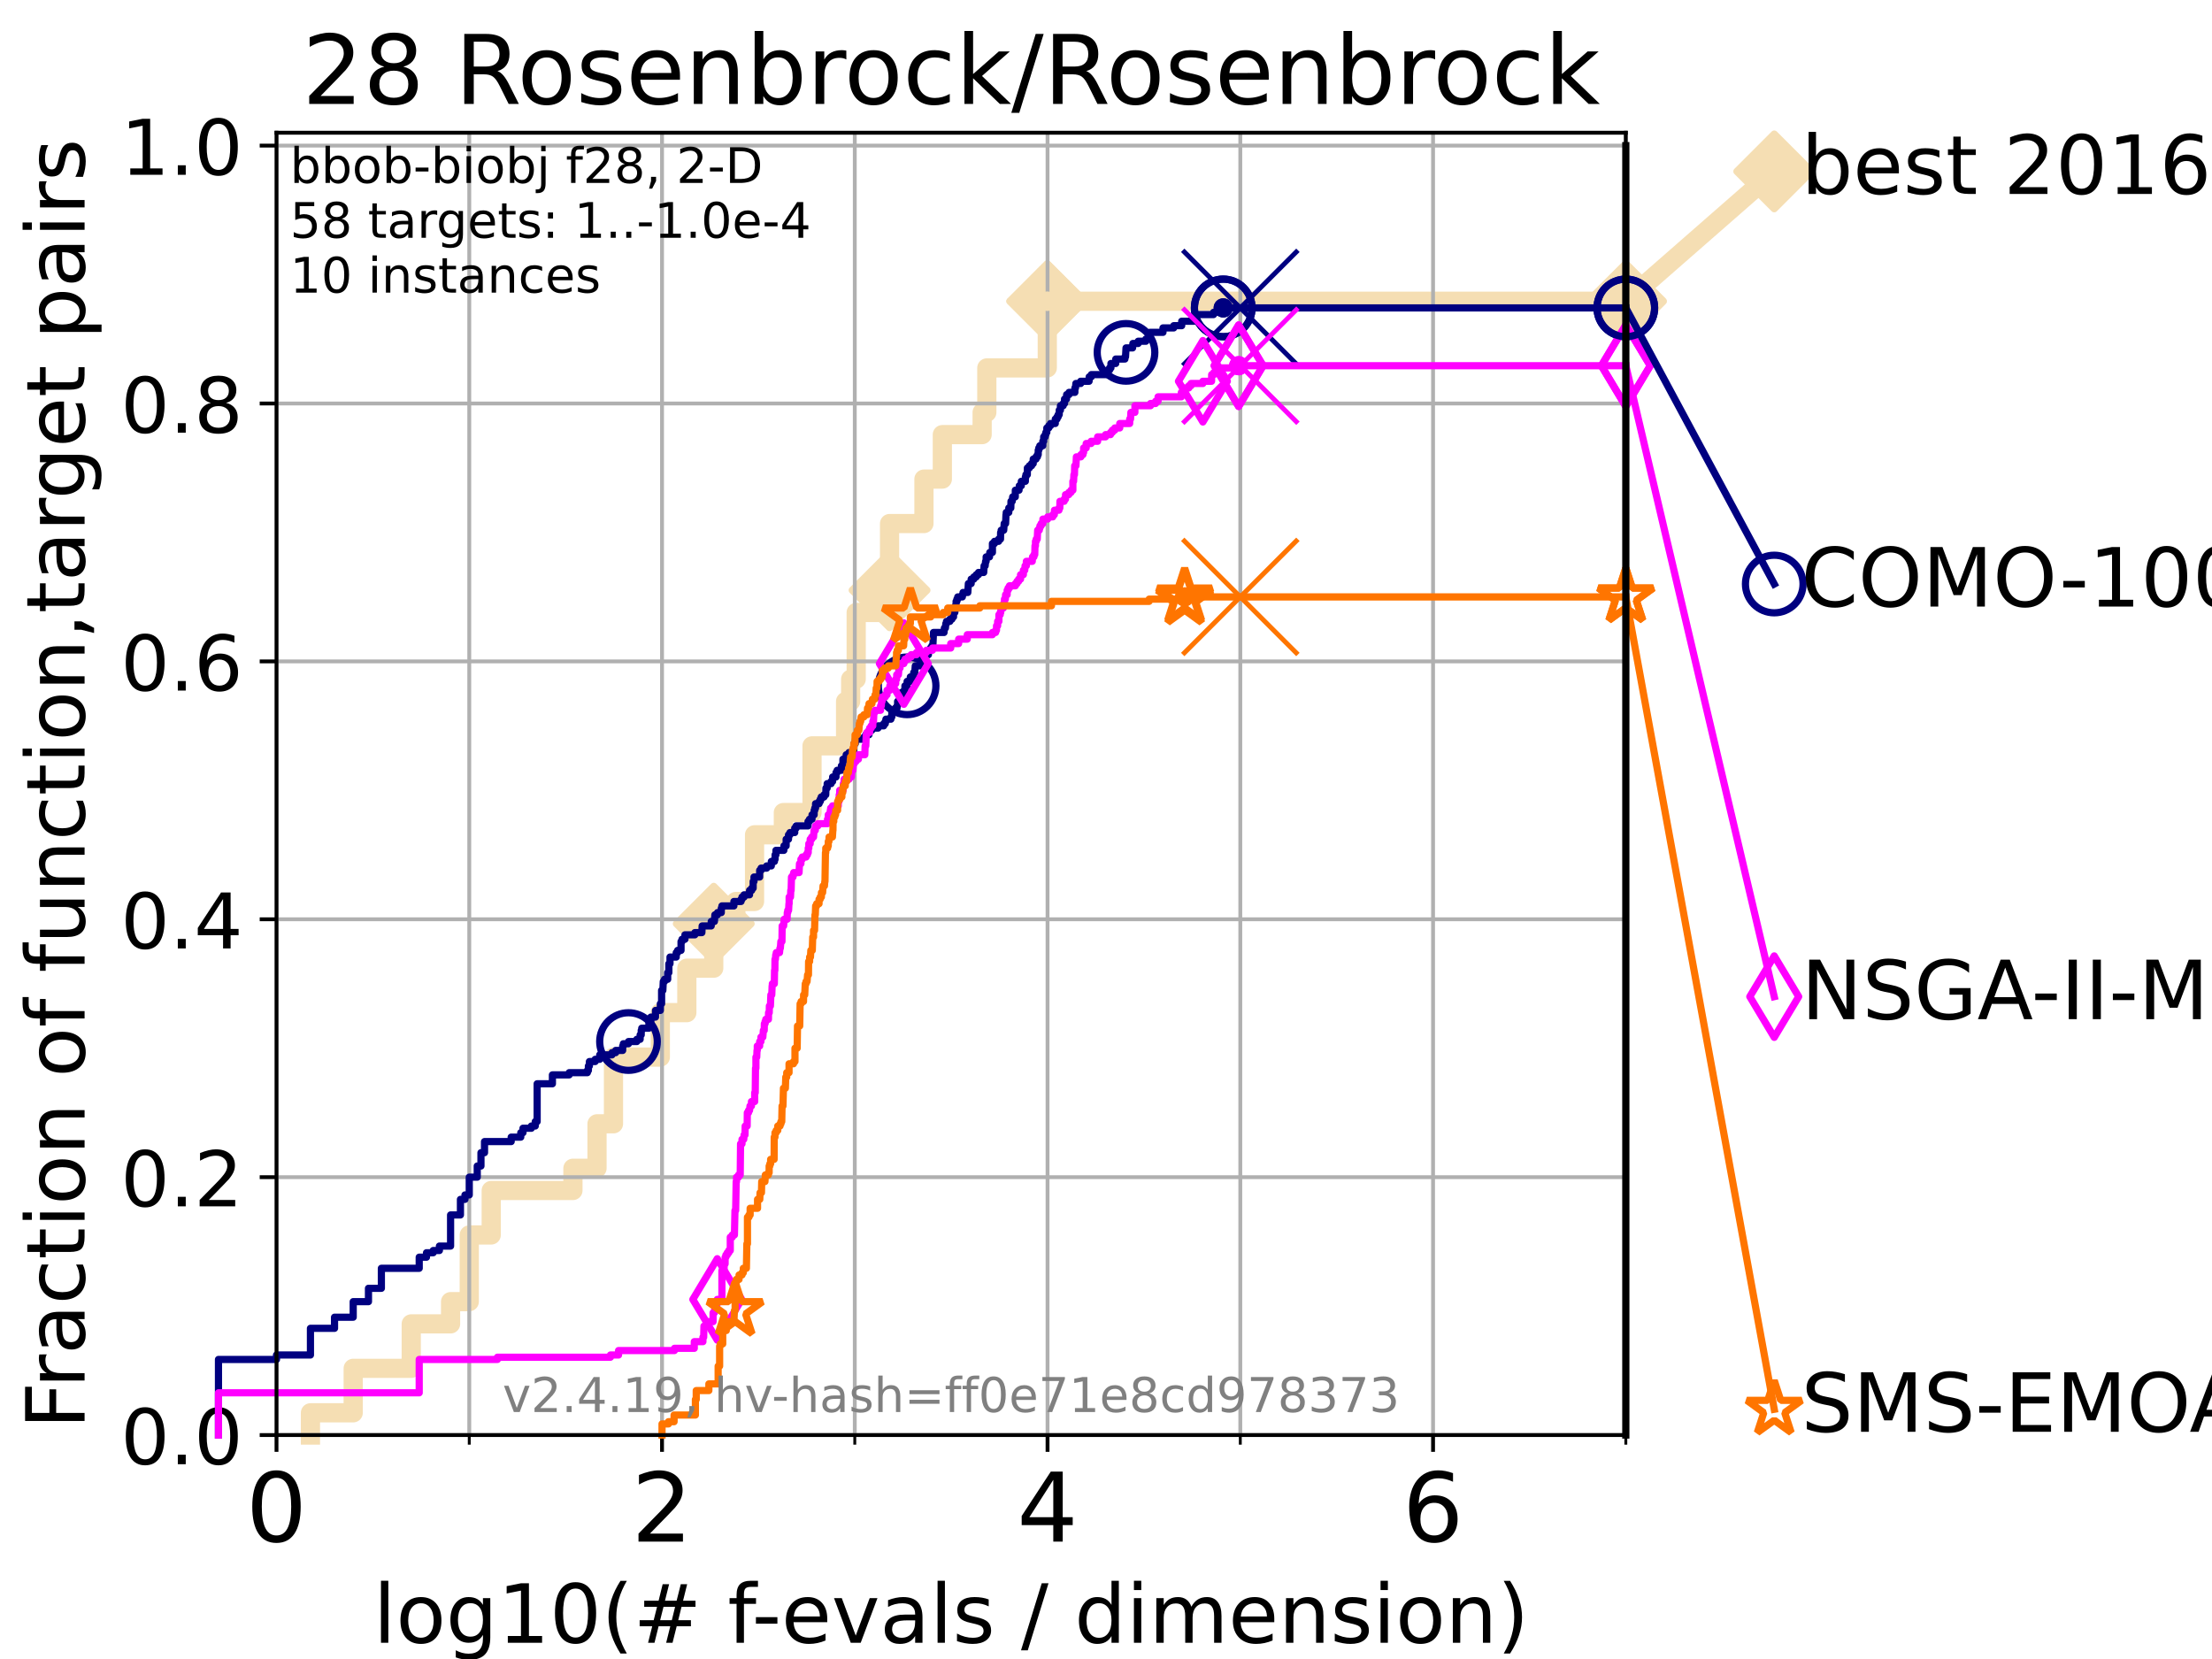 <?xml version="1.0" encoding="utf-8" standalone="no"?>
<!DOCTYPE svg PUBLIC "-//W3C//DTD SVG 1.1//EN"
  "http://www.w3.org/Graphics/SVG/1.1/DTD/svg11.dtd">
<!-- Created with matplotlib (https://matplotlib.org/) -->
<svg height="345.6pt" version="1.1" viewBox="0 0 460.8 345.6" width="460.8pt" xmlns="http://www.w3.org/2000/svg" xmlns:xlink="http://www.w3.org/1999/xlink">
 <defs>
  <style type="text/css">*{stroke-linecap:butt;stroke-linejoin:round;}</style>
 </defs>
 <g id="figure_1">
  <g id="patch_1">
   <path d="M 0 345.6 
L 460.8 345.6 
L 460.8 0 
L 0 0 
z
" style="fill:#ffffff;"/>
  </g>
  <g id="axes_1">
   <g id="patch_2">
    <path d="M 57.6 298.944 
L 338.688 298.944 
L 338.688 27.648 
L 57.6 27.648 
z
" style="fill:#ffffff;"/>
   </g>
   <g id="line2d_1">
    <path d="M 64.671 298.944 
L 64.671 294.313 
L 73.579 294.313 
L 73.579 285.05 
L 85.667 285.05 
L 85.667 275.788 
L 93.864 275.788 
L 93.864 271.157 
L 97.755 271.157 
L 97.755 257.263 
L 102.331 257.263 
L 102.331 248.001 
L 119.352 248.001 
L 119.352 243.37 
L 124.369 243.37 
L 124.369 234.107 
L 127.799 234.107 
L 127.799 220.214 
L 137.559 220.214 
L 137.559 210.951 
L 143.08 210.951 
L 143.08 201.689 
L 148.686 201.689 
L 148.686 192.426 
L 153.287 192.426 
L 153.287 187.795 
L 157.186 187.795 
L 157.186 173.901 
L 163.185 173.901 
L 163.185 169.27 
L 169.158 169.27 
L 169.158 155.377 
L 176.151 155.377 
L 176.151 146.114 
L 177.208 146.114 
L 177.208 141.483 
L 178.36 141.483 
L 178.36 127.589 
L 183.371 127.589 
L 183.371 122.958 
L 185.311 122.958 
L 185.311 109.065 
L 192.474 109.065 
L 192.474 99.802 
L 196.306 99.802 
L 196.306 90.54 
L 204.596 90.54 
L 204.596 85.909 
L 205.572 85.909 
L 205.572 76.646 
L 218.168 76.646 
L 218.168 62.753 
L 338.688 62.753 
" style="fill:none;stroke:#f5deb3;stroke-linecap:square;stroke-width:4;"/>
   </g>
   <g id="line2d_2">
    <defs>
     <path d="M 0 7.778 
L 7.778 0 
L 0 -7.778 
L -7.778 0 
z
" id="m361f4b2817" style="stroke:#f5deb3;stroke-linejoin:miter;stroke-width:1.5;"/>
    </defs>
    <g>
     <use style="fill:#f5deb3;stroke:#f5deb3;stroke-linejoin:miter;stroke-width:1.5;" x="148.686" xlink:href="#m361f4b2817" y="192.426"/>
     <use style="fill:#f5deb3;stroke:#f5deb3;stroke-linejoin:miter;stroke-width:1.5;" x="185.311" xlink:href="#m361f4b2817" y="122.958"/>
     <use style="fill:#f5deb3;stroke:#f5deb3;stroke-linejoin:miter;stroke-width:1.5;" x="218.168" xlink:href="#m361f4b2817" y="62.753"/>
     <use style="fill:#f5deb3;stroke:#f5deb3;stroke-linejoin:miter;stroke-width:1.5;" x="218.168" xlink:href="#m361f4b2817" y="62.753"/>
     <use style="fill:#f5deb3;stroke:#f5deb3;stroke-linejoin:miter;stroke-width:1.5;" x="338.688" xlink:href="#m361f4b2817" y="62.753"/>
    </g>
   </g>
   <g id="line2d_3">
    <path style="fill:none;stroke:#f5deb3;stroke-linecap:square;stroke-width:4;"/>
    <g/>
   </g>
   <g id="line2d_4">
    <path d="M 338.688 62.753 
L 369.608 35.706 
" style="fill:none;stroke:#f5deb3;stroke-linecap:square;stroke-width:4;"/>
    <g>
     <use style="fill:#f5deb3;stroke:#f5deb3;stroke-linejoin:miter;stroke-width:1.5;" x="338.688" xlink:href="#m361f4b2817" y="62.753"/>
     <use style="fill:#f5deb3;stroke:#f5deb3;stroke-linejoin:miter;stroke-width:1.5;" x="369.608" xlink:href="#m361f4b2817" y="35.706"/>
    </g>
   </g>
   <g id="matplotlib.axis_1">
    <g id="xtick_1">
     <g id="line2d_5">
      <path clip-path="url(#p6510498943)" d="M 57.6 298.944 
L 57.6 27.648 
" style="fill:none;stroke:#b0b0b0;stroke-linecap:square;stroke-width:0.8;"/>
     </g>
     <g id="line2d_6">
      <defs>
       <path d="M 0 0 
L 0 3.5 
" id="mabc6db77dd" style="stroke:#000000;stroke-width:0.8;"/>
      </defs>
      <g>
       <use style="stroke:#000000;stroke-width:0.8;" x="57.6" xlink:href="#mabc6db77dd" y="298.944"/>
      </g>
     </g>
     <g id="text_1">
      <!-- 0 -->
      <g transform="translate(51.237 321.141)scale(0.2 -0.2)">
       <defs>
        <path d="M 31.781 66.406 
Q 24.172 66.406 20.328 58.906 
Q 16.5 51.422 16.5 36.375 
Q 16.5 21.391 20.328 13.891 
Q 24.172 6.391 31.781 6.391 
Q 39.453 6.391 43.281 13.891 
Q 47.125 21.391 47.125 36.375 
Q 47.125 51.422 43.281 58.906 
Q 39.453 66.406 31.781 66.406 
z
M 31.781 74.219 
Q 44.047 74.219 50.516 64.516 
Q 56.984 54.828 56.984 36.375 
Q 56.984 17.969 50.516 8.266 
Q 44.047 -1.422 31.781 -1.422 
Q 19.531 -1.422 13.062 8.266 
Q 6.594 17.969 6.594 36.375 
Q 6.594 54.828 13.062 64.516 
Q 19.531 74.219 31.781 74.219 
z
" id="DejaVuSans-48"/>
       </defs>
       <use xlink:href="#DejaVuSans-48"/>
      </g>
     </g>
    </g>
    <g id="xtick_2">
     <g id="line2d_7">
      <path clip-path="url(#p6510498943)" d="M 137.911 298.944 
L 137.911 27.648 
" style="fill:none;stroke:#b0b0b0;stroke-linecap:square;stroke-width:0.8;"/>
     </g>
     <g id="line2d_8">
      <g>
       <use style="stroke:#000000;stroke-width:0.8;" x="137.911" xlink:href="#mabc6db77dd" y="298.944"/>
      </g>
     </g>
     <g id="text_2">
      <!-- 2 -->
      <g transform="translate(131.548 321.141)scale(0.2 -0.2)">
       <defs>
        <path d="M 19.188 8.297 
L 53.609 8.297 
L 53.609 0 
L 7.328 0 
L 7.328 8.297 
Q 12.938 14.109 22.625 23.891 
Q 32.328 33.688 34.812 36.531 
Q 39.547 41.844 41.422 45.531 
Q 43.312 49.219 43.312 52.781 
Q 43.312 58.594 39.234 62.25 
Q 35.156 65.922 28.609 65.922 
Q 23.969 65.922 18.812 64.312 
Q 13.672 62.703 7.812 59.422 
L 7.812 69.391 
Q 13.766 71.781 18.938 73 
Q 24.125 74.219 28.422 74.219 
Q 39.75 74.219 46.484 68.547 
Q 53.219 62.891 53.219 53.422 
Q 53.219 48.922 51.531 44.891 
Q 49.859 40.875 45.406 35.406 
Q 44.188 33.984 37.641 27.219 
Q 31.109 20.453 19.188 8.297 
z
" id="DejaVuSans-50"/>
       </defs>
       <use xlink:href="#DejaVuSans-50"/>
      </g>
     </g>
    </g>
    <g id="xtick_3">
     <g id="line2d_9">
      <path clip-path="url(#p6510498943)" d="M 218.222 298.944 
L 218.222 27.648 
" style="fill:none;stroke:#b0b0b0;stroke-linecap:square;stroke-width:0.8;"/>
     </g>
     <g id="line2d_10">
      <g>
       <use style="stroke:#000000;stroke-width:0.8;" x="218.222" xlink:href="#mabc6db77dd" y="298.944"/>
      </g>
     </g>
     <g id="text_3">
      <!-- 4 -->
      <g transform="translate(211.859 321.141)scale(0.2 -0.2)">
       <defs>
        <path d="M 37.797 64.312 
L 12.891 25.391 
L 37.797 25.391 
z
M 35.203 72.906 
L 47.609 72.906 
L 47.609 25.391 
L 58.016 25.391 
L 58.016 17.188 
L 47.609 17.188 
L 47.609 0 
L 37.797 0 
L 37.797 17.188 
L 4.891 17.188 
L 4.891 26.703 
z
" id="DejaVuSans-52"/>
       </defs>
       <use xlink:href="#DejaVuSans-52"/>
      </g>
     </g>
    </g>
    <g id="xtick_4">
     <g id="line2d_11">
      <path clip-path="url(#p6510498943)" d="M 298.533 298.944 
L 298.533 27.648 
" style="fill:none;stroke:#b0b0b0;stroke-linecap:square;stroke-width:0.8;"/>
     </g>
     <g id="line2d_12">
      <g>
       <use style="stroke:#000000;stroke-width:0.8;" x="298.533" xlink:href="#mabc6db77dd" y="298.944"/>
      </g>
     </g>
     <g id="text_4">
      <!-- 6 -->
      <g transform="translate(292.17 321.141)scale(0.2 -0.2)">
       <defs>
        <path d="M 33.016 40.375 
Q 26.375 40.375 22.484 35.828 
Q 18.609 31.297 18.609 23.391 
Q 18.609 15.531 22.484 10.953 
Q 26.375 6.391 33.016 6.391 
Q 39.656 6.391 43.531 10.953 
Q 47.406 15.531 47.406 23.391 
Q 47.406 31.297 43.531 35.828 
Q 39.656 40.375 33.016 40.375 
z
M 52.594 71.297 
L 52.594 62.312 
Q 48.875 64.062 45.094 64.984 
Q 41.312 65.922 37.594 65.922 
Q 27.828 65.922 22.672 59.328 
Q 17.531 52.734 16.797 39.406 
Q 19.672 43.656 24.016 45.922 
Q 28.375 48.188 33.594 48.188 
Q 44.578 48.188 50.953 41.516 
Q 57.328 34.859 57.328 23.391 
Q 57.328 12.156 50.688 5.359 
Q 44.047 -1.422 33.016 -1.422 
Q 20.359 -1.422 13.672 8.266 
Q 6.984 17.969 6.984 36.375 
Q 6.984 53.656 15.188 63.938 
Q 23.391 74.219 37.203 74.219 
Q 40.922 74.219 44.703 73.484 
Q 48.484 72.75 52.594 71.297 
z
" id="DejaVuSans-54"/>
       </defs>
       <use xlink:href="#DejaVuSans-54"/>
      </g>
     </g>
    </g>
    <g id="xtick_5">
     <g id="line2d_13">
      <path clip-path="url(#p6510498943)" d="M 97.755 298.944 
L 97.755 27.648 
" style="fill:none;stroke:#b0b0b0;stroke-linecap:square;stroke-width:0.8;"/>
     </g>
     <g id="line2d_14">
      <defs>
       <path d="M 0 0 
L 0 2 
" id="m6c8f1c97a7" style="stroke:#000000;stroke-width:0.6;"/>
      </defs>
      <g>
       <use style="stroke:#000000;stroke-width:0.6;" x="97.755" xlink:href="#m6c8f1c97a7" y="298.944"/>
      </g>
     </g>
    </g>
    <g id="xtick_6">
     <g id="line2d_15">
      <path clip-path="url(#p6510498943)" d="M 178.066 298.944 
L 178.066 27.648 
" style="fill:none;stroke:#b0b0b0;stroke-linecap:square;stroke-width:0.8;"/>
     </g>
     <g id="line2d_16">
      <g>
       <use style="stroke:#000000;stroke-width:0.6;" x="178.066" xlink:href="#m6c8f1c97a7" y="298.944"/>
      </g>
     </g>
    </g>
    <g id="xtick_7">
     <g id="line2d_17">
      <path clip-path="url(#p6510498943)" d="M 258.377 298.944 
L 258.377 27.648 
" style="fill:none;stroke:#b0b0b0;stroke-linecap:square;stroke-width:0.8;"/>
     </g>
     <g id="line2d_18">
      <g>
       <use style="stroke:#000000;stroke-width:0.6;" x="258.377" xlink:href="#m6c8f1c97a7" y="298.944"/>
      </g>
     </g>
    </g>
    <g id="xtick_8">
     <g id="line2d_19">
      <path clip-path="url(#p6510498943)" d="M 338.688 298.944 
L 338.688 27.648 
" style="fill:none;stroke:#b0b0b0;stroke-linecap:square;stroke-width:0.8;"/>
     </g>
     <g id="line2d_20">
      <g>
       <use style="stroke:#000000;stroke-width:0.6;" x="338.688" xlink:href="#m6c8f1c97a7" y="298.944"/>
      </g>
     </g>
    </g>
    <g id="text_5">
     <!-- log10(# f-evals / dimension) -->
     <g transform="translate(77.764 342.218)scale(0.17 -0.17)">
      <defs>
       <path d="M 9.422 75.984 
L 18.406 75.984 
L 18.406 0 
L 9.422 0 
z
" id="DejaVuSans-108"/>
       <path d="M 30.609 48.391 
Q 23.391 48.391 19.188 42.75 
Q 14.984 37.109 14.984 27.297 
Q 14.984 17.484 19.156 11.844 
Q 23.344 6.203 30.609 6.203 
Q 37.797 6.203 41.984 11.859 
Q 46.188 17.531 46.188 27.297 
Q 46.188 37.016 41.984 42.703 
Q 37.797 48.391 30.609 48.391 
z
M 30.609 56 
Q 42.328 56 49.016 48.375 
Q 55.719 40.766 55.719 27.297 
Q 55.719 13.875 49.016 6.219 
Q 42.328 -1.422 30.609 -1.422 
Q 18.844 -1.422 12.172 6.219 
Q 5.516 13.875 5.516 27.297 
Q 5.516 40.766 12.172 48.375 
Q 18.844 56 30.609 56 
z
" id="DejaVuSans-111"/>
       <path d="M 45.406 27.984 
Q 45.406 37.75 41.375 43.109 
Q 37.359 48.484 30.078 48.484 
Q 22.859 48.484 18.828 43.109 
Q 14.797 37.75 14.797 27.984 
Q 14.797 18.266 18.828 12.891 
Q 22.859 7.516 30.078 7.516 
Q 37.359 7.516 41.375 12.891 
Q 45.406 18.266 45.406 27.984 
z
M 54.391 6.781 
Q 54.391 -7.172 48.188 -13.984 
Q 42 -20.797 29.203 -20.797 
Q 24.469 -20.797 20.266 -20.094 
Q 16.062 -19.391 12.109 -17.922 
L 12.109 -9.188 
Q 16.062 -11.328 19.922 -12.344 
Q 23.781 -13.375 27.781 -13.375 
Q 36.625 -13.375 41.016 -8.766 
Q 45.406 -4.156 45.406 5.172 
L 45.406 9.625 
Q 42.625 4.781 38.281 2.391 
Q 33.938 0 27.875 0 
Q 17.828 0 11.672 7.656 
Q 5.516 15.328 5.516 27.984 
Q 5.516 40.672 11.672 48.328 
Q 17.828 56 27.875 56 
Q 33.938 56 38.281 53.609 
Q 42.625 51.219 45.406 46.391 
L 45.406 54.688 
L 54.391 54.688 
z
" id="DejaVuSans-103"/>
       <path d="M 12.406 8.297 
L 28.516 8.297 
L 28.516 63.922 
L 10.984 60.406 
L 10.984 69.391 
L 28.422 72.906 
L 38.281 72.906 
L 38.281 8.297 
L 54.391 8.297 
L 54.391 0 
L 12.406 0 
z
" id="DejaVuSans-49"/>
       <path d="M 31 75.875 
Q 24.469 64.656 21.281 53.656 
Q 18.109 42.672 18.109 31.391 
Q 18.109 20.125 21.312 9.062 
Q 24.516 -2 31 -13.188 
L 23.188 -13.188 
Q 15.875 -1.703 12.234 9.375 
Q 8.594 20.453 8.594 31.391 
Q 8.594 42.281 12.203 53.312 
Q 15.828 64.359 23.188 75.875 
z
" id="DejaVuSans-40"/>
       <path d="M 51.125 44 
L 36.922 44 
L 32.812 27.688 
L 47.125 27.688 
z
M 43.797 71.781 
L 38.719 51.516 
L 52.984 51.516 
L 58.109 71.781 
L 65.922 71.781 
L 60.891 51.516 
L 76.125 51.516 
L 76.125 44 
L 58.984 44 
L 54.984 27.688 
L 70.516 27.688 
L 70.516 20.219 
L 53.078 20.219 
L 48 0 
L 40.188 0 
L 45.219 20.219 
L 30.906 20.219 
L 25.875 0 
L 18.016 0 
L 23.094 20.219 
L 7.719 20.219 
L 7.719 27.688 
L 24.906 27.688 
L 29 44 
L 13.281 44 
L 13.281 51.516 
L 30.906 51.516 
L 35.891 71.781 
z
" id="DejaVuSans-35"/>
       <path id="DejaVuSans-32"/>
       <path d="M 37.109 75.984 
L 37.109 68.5 
L 28.516 68.5 
Q 23.688 68.5 21.797 66.547 
Q 19.922 64.594 19.922 59.516 
L 19.922 54.688 
L 34.719 54.688 
L 34.719 47.703 
L 19.922 47.703 
L 19.922 0 
L 10.891 0 
L 10.891 47.703 
L 2.297 47.703 
L 2.297 54.688 
L 10.891 54.688 
L 10.891 58.5 
Q 10.891 67.625 15.141 71.797 
Q 19.391 75.984 28.609 75.984 
z
" id="DejaVuSans-102"/>
       <path d="M 4.891 31.391 
L 31.203 31.391 
L 31.203 23.391 
L 4.891 23.391 
z
" id="DejaVuSans-45"/>
       <path d="M 56.203 29.594 
L 56.203 25.203 
L 14.891 25.203 
Q 15.484 15.922 20.484 11.062 
Q 25.484 6.203 34.422 6.203 
Q 39.594 6.203 44.453 7.469 
Q 49.312 8.734 54.109 11.281 
L 54.109 2.781 
Q 49.266 0.734 44.188 -0.344 
Q 39.109 -1.422 33.891 -1.422 
Q 20.797 -1.422 13.156 6.188 
Q 5.516 13.812 5.516 26.812 
Q 5.516 40.234 12.766 48.109 
Q 20.016 56 32.328 56 
Q 43.359 56 49.781 48.891 
Q 56.203 41.797 56.203 29.594 
z
M 47.219 32.234 
Q 47.125 39.594 43.094 43.984 
Q 39.062 48.391 32.422 48.391 
Q 24.906 48.391 20.391 44.141 
Q 15.875 39.891 15.188 32.172 
z
" id="DejaVuSans-101"/>
       <path d="M 2.984 54.688 
L 12.5 54.688 
L 29.594 8.797 
L 46.688 54.688 
L 56.203 54.688 
L 35.688 0 
L 23.484 0 
z
" id="DejaVuSans-118"/>
       <path d="M 34.281 27.484 
Q 23.391 27.484 19.188 25 
Q 14.984 22.516 14.984 16.5 
Q 14.984 11.719 18.141 8.906 
Q 21.297 6.109 26.703 6.109 
Q 34.188 6.109 38.703 11.406 
Q 43.219 16.703 43.219 25.484 
L 43.219 27.484 
z
M 52.203 31.203 
L 52.203 0 
L 43.219 0 
L 43.219 8.297 
Q 40.141 3.328 35.547 0.953 
Q 30.953 -1.422 24.312 -1.422 
Q 15.922 -1.422 10.953 3.297 
Q 6 8.016 6 15.922 
Q 6 25.141 12.172 29.828 
Q 18.359 34.516 30.609 34.516 
L 43.219 34.516 
L 43.219 35.406 
Q 43.219 41.609 39.141 45 
Q 35.062 48.391 27.688 48.391 
Q 23 48.391 18.547 47.266 
Q 14.109 46.141 10.016 43.891 
L 10.016 52.203 
Q 14.938 54.109 19.578 55.047 
Q 24.219 56 28.609 56 
Q 40.484 56 46.344 49.844 
Q 52.203 43.703 52.203 31.203 
z
" id="DejaVuSans-97"/>
       <path d="M 44.281 53.078 
L 44.281 44.578 
Q 40.484 46.531 36.375 47.5 
Q 32.281 48.484 27.875 48.484 
Q 21.188 48.484 17.844 46.438 
Q 14.5 44.391 14.5 40.281 
Q 14.5 37.156 16.891 35.375 
Q 19.281 33.594 26.516 31.984 
L 29.594 31.297 
Q 39.156 29.25 43.188 25.516 
Q 47.219 21.781 47.219 15.094 
Q 47.219 7.469 41.188 3.016 
Q 35.156 -1.422 24.609 -1.422 
Q 20.219 -1.422 15.453 -0.562 
Q 10.688 0.297 5.422 2 
L 5.422 11.281 
Q 10.406 8.688 15.234 7.391 
Q 20.062 6.109 24.812 6.109 
Q 31.156 6.109 34.562 8.281 
Q 37.984 10.453 37.984 14.406 
Q 37.984 18.062 35.516 20.016 
Q 33.062 21.969 24.703 23.781 
L 21.578 24.516 
Q 13.234 26.266 9.516 29.906 
Q 5.812 33.547 5.812 39.891 
Q 5.812 47.609 11.281 51.797 
Q 16.75 56 26.812 56 
Q 31.781 56 36.172 55.266 
Q 40.578 54.547 44.281 53.078 
z
" id="DejaVuSans-115"/>
       <path d="M 25.391 72.906 
L 33.688 72.906 
L 8.297 -9.281 
L 0 -9.281 
z
" id="DejaVuSans-47"/>
       <path d="M 45.406 46.391 
L 45.406 75.984 
L 54.391 75.984 
L 54.391 0 
L 45.406 0 
L 45.406 8.203 
Q 42.578 3.328 38.25 0.953 
Q 33.938 -1.422 27.875 -1.422 
Q 17.969 -1.422 11.734 6.484 
Q 5.516 14.406 5.516 27.297 
Q 5.516 40.188 11.734 48.094 
Q 17.969 56 27.875 56 
Q 33.938 56 38.25 53.625 
Q 42.578 51.266 45.406 46.391 
z
M 14.797 27.297 
Q 14.797 17.391 18.875 11.75 
Q 22.953 6.109 30.078 6.109 
Q 37.203 6.109 41.297 11.75 
Q 45.406 17.391 45.406 27.297 
Q 45.406 37.203 41.297 42.844 
Q 37.203 48.484 30.078 48.484 
Q 22.953 48.484 18.875 42.844 
Q 14.797 37.203 14.797 27.297 
z
" id="DejaVuSans-100"/>
       <path d="M 9.422 54.688 
L 18.406 54.688 
L 18.406 0 
L 9.422 0 
z
M 9.422 75.984 
L 18.406 75.984 
L 18.406 64.594 
L 9.422 64.594 
z
" id="DejaVuSans-105"/>
       <path d="M 52 44.188 
Q 55.375 50.25 60.062 53.125 
Q 64.75 56 71.094 56 
Q 79.641 56 84.281 50.016 
Q 88.922 44.047 88.922 33.016 
L 88.922 0 
L 79.891 0 
L 79.891 32.719 
Q 79.891 40.578 77.094 44.375 
Q 74.312 48.188 68.609 48.188 
Q 61.625 48.188 57.562 43.547 
Q 53.516 38.922 53.516 30.906 
L 53.516 0 
L 44.484 0 
L 44.484 32.719 
Q 44.484 40.625 41.703 44.406 
Q 38.922 48.188 33.109 48.188 
Q 26.219 48.188 22.156 43.531 
Q 18.109 38.875 18.109 30.906 
L 18.109 0 
L 9.078 0 
L 9.078 54.688 
L 18.109 54.688 
L 18.109 46.188 
Q 21.188 51.219 25.484 53.609 
Q 29.781 56 35.688 56 
Q 41.656 56 45.828 52.969 
Q 50 49.953 52 44.188 
z
" id="DejaVuSans-109"/>
       <path d="M 54.891 33.016 
L 54.891 0 
L 45.906 0 
L 45.906 32.719 
Q 45.906 40.484 42.875 44.328 
Q 39.844 48.188 33.797 48.188 
Q 26.516 48.188 22.312 43.547 
Q 18.109 38.922 18.109 30.906 
L 18.109 0 
L 9.078 0 
L 9.078 54.688 
L 18.109 54.688 
L 18.109 46.188 
Q 21.344 51.125 25.703 53.562 
Q 30.078 56 35.797 56 
Q 45.219 56 50.047 50.172 
Q 54.891 44.344 54.891 33.016 
z
" id="DejaVuSans-110"/>
       <path d="M 8.016 75.875 
L 15.828 75.875 
Q 23.141 64.359 26.781 53.312 
Q 30.422 42.281 30.422 31.391 
Q 30.422 20.453 26.781 9.375 
Q 23.141 -1.703 15.828 -13.188 
L 8.016 -13.188 
Q 14.5 -2 17.703 9.062 
Q 20.906 20.125 20.906 31.391 
Q 20.906 42.672 17.703 53.656 
Q 14.5 64.656 8.016 75.875 
z
" id="DejaVuSans-41"/>
      </defs>
      <use xlink:href="#DejaVuSans-108"/>
      <use x="27.783" xlink:href="#DejaVuSans-111"/>
      <use x="88.965" xlink:href="#DejaVuSans-103"/>
      <use x="152.441" xlink:href="#DejaVuSans-49"/>
      <use x="216.064" xlink:href="#DejaVuSans-48"/>
      <use x="279.688" xlink:href="#DejaVuSans-40"/>
      <use x="318.701" xlink:href="#DejaVuSans-35"/>
      <use x="402.49" xlink:href="#DejaVuSans-32"/>
      <use x="434.277" xlink:href="#DejaVuSans-102"/>
      <use x="463.982" xlink:href="#DejaVuSans-45"/>
      <use x="500.066" xlink:href="#DejaVuSans-101"/>
      <use x="561.59" xlink:href="#DejaVuSans-118"/>
      <use x="620.77" xlink:href="#DejaVuSans-97"/>
      <use x="682.049" xlink:href="#DejaVuSans-108"/>
      <use x="709.832" xlink:href="#DejaVuSans-115"/>
      <use x="761.932" xlink:href="#DejaVuSans-32"/>
      <use x="793.719" xlink:href="#DejaVuSans-47"/>
      <use x="827.41" xlink:href="#DejaVuSans-32"/>
      <use x="859.197" xlink:href="#DejaVuSans-100"/>
      <use x="922.674" xlink:href="#DejaVuSans-105"/>
      <use x="950.457" xlink:href="#DejaVuSans-109"/>
      <use x="1047.869" xlink:href="#DejaVuSans-101"/>
      <use x="1109.393" xlink:href="#DejaVuSans-110"/>
      <use x="1172.771" xlink:href="#DejaVuSans-115"/>
      <use x="1224.871" xlink:href="#DejaVuSans-105"/>
      <use x="1252.654" xlink:href="#DejaVuSans-111"/>
      <use x="1313.836" xlink:href="#DejaVuSans-110"/>
      <use x="1377.215" xlink:href="#DejaVuSans-41"/>
     </g>
    </g>
   </g>
   <g id="matplotlib.axis_2">
    <g id="ytick_1">
     <g id="line2d_21">
      <path clip-path="url(#p6510498943)" d="M 57.6 298.944 
L 338.688 298.944 
" style="fill:none;stroke:#b0b0b0;stroke-linecap:square;stroke-width:0.8;"/>
     </g>
     <g id="line2d_22">
      <defs>
       <path d="M 0 0 
L -3.5 0 
" id="ma3c5402975" style="stroke:#000000;stroke-width:0.8;"/>
      </defs>
      <g>
       <use style="stroke:#000000;stroke-width:0.8;" x="57.6" xlink:href="#ma3c5402975" y="298.944"/>
      </g>
     </g>
     <g id="text_6">
      <!-- 0.0 -->
      <g transform="translate(25.155 305.023)scale(0.16 -0.16)">
       <defs>
        <path d="M 10.688 12.406 
L 21 12.406 
L 21 0 
L 10.688 0 
z
" id="DejaVuSans-46"/>
       </defs>
       <use xlink:href="#DejaVuSans-48"/>
       <use x="63.623" xlink:href="#DejaVuSans-46"/>
       <use x="95.41" xlink:href="#DejaVuSans-48"/>
      </g>
     </g>
    </g>
    <g id="ytick_2">
     <g id="line2d_23">
      <path clip-path="url(#p6510498943)" d="M 57.6 245.222 
L 338.688 245.222 
" style="fill:none;stroke:#b0b0b0;stroke-linecap:square;stroke-width:0.8;"/>
     </g>
     <g id="line2d_24">
      <g>
       <use style="stroke:#000000;stroke-width:0.8;" x="57.6" xlink:href="#ma3c5402975" y="245.222"/>
      </g>
     </g>
     <g id="text_7">
      <!-- 0.2 -->
      <g transform="translate(25.155 251.301)scale(0.16 -0.16)">
       <use xlink:href="#DejaVuSans-48"/>
       <use x="63.623" xlink:href="#DejaVuSans-46"/>
       <use x="95.41" xlink:href="#DejaVuSans-50"/>
      </g>
     </g>
    </g>
    <g id="ytick_3">
     <g id="line2d_25">
      <path clip-path="url(#p6510498943)" d="M 57.6 191.5 
L 338.688 191.5 
" style="fill:none;stroke:#b0b0b0;stroke-linecap:square;stroke-width:0.8;"/>
     </g>
     <g id="line2d_26">
      <g>
       <use style="stroke:#000000;stroke-width:0.8;" x="57.6" xlink:href="#ma3c5402975" y="191.5"/>
      </g>
     </g>
     <g id="text_8">
      <!-- 0.4 -->
      <g transform="translate(25.155 197.579)scale(0.16 -0.16)">
       <use xlink:href="#DejaVuSans-48"/>
       <use x="63.623" xlink:href="#DejaVuSans-46"/>
       <use x="95.41" xlink:href="#DejaVuSans-52"/>
      </g>
     </g>
    </g>
    <g id="ytick_4">
     <g id="line2d_27">
      <path clip-path="url(#p6510498943)" d="M 57.6 137.778 
L 338.688 137.778 
" style="fill:none;stroke:#b0b0b0;stroke-linecap:square;stroke-width:0.8;"/>
     </g>
     <g id="line2d_28">
      <g>
       <use style="stroke:#000000;stroke-width:0.8;" x="57.6" xlink:href="#ma3c5402975" y="137.778"/>
      </g>
     </g>
     <g id="text_9">
      <!-- 0.6 -->
      <g transform="translate(25.155 143.857)scale(0.16 -0.16)">
       <use xlink:href="#DejaVuSans-48"/>
       <use x="63.623" xlink:href="#DejaVuSans-46"/>
       <use x="95.41" xlink:href="#DejaVuSans-54"/>
      </g>
     </g>
    </g>
    <g id="ytick_5">
     <g id="line2d_29">
      <path clip-path="url(#p6510498943)" d="M 57.6 84.056 
L 338.688 84.056 
" style="fill:none;stroke:#b0b0b0;stroke-linecap:square;stroke-width:0.8;"/>
     </g>
     <g id="line2d_30">
      <g>
       <use style="stroke:#000000;stroke-width:0.8;" x="57.6" xlink:href="#ma3c5402975" y="84.056"/>
      </g>
     </g>
     <g id="text_10">
      <!-- 0.8 -->
      <g transform="translate(25.155 90.135)scale(0.16 -0.16)">
       <defs>
        <path d="M 31.781 34.625 
Q 24.75 34.625 20.719 30.859 
Q 16.703 27.094 16.703 20.516 
Q 16.703 13.922 20.719 10.156 
Q 24.75 6.391 31.781 6.391 
Q 38.812 6.391 42.859 10.172 
Q 46.922 13.969 46.922 20.516 
Q 46.922 27.094 42.891 30.859 
Q 38.875 34.625 31.781 34.625 
z
M 21.922 38.812 
Q 15.578 40.375 12.031 44.719 
Q 8.5 49.078 8.5 55.328 
Q 8.5 64.062 14.719 69.141 
Q 20.953 74.219 31.781 74.219 
Q 42.672 74.219 48.875 69.141 
Q 55.078 64.062 55.078 55.328 
Q 55.078 49.078 51.531 44.719 
Q 48 40.375 41.703 38.812 
Q 48.828 37.156 52.797 32.312 
Q 56.781 27.484 56.781 20.516 
Q 56.781 9.906 50.312 4.234 
Q 43.844 -1.422 31.781 -1.422 
Q 19.734 -1.422 13.25 4.234 
Q 6.781 9.906 6.781 20.516 
Q 6.781 27.484 10.781 32.312 
Q 14.797 37.156 21.922 38.812 
z
M 18.312 54.391 
Q 18.312 48.734 21.844 45.562 
Q 25.391 42.391 31.781 42.391 
Q 38.141 42.391 41.719 45.562 
Q 45.312 48.734 45.312 54.391 
Q 45.312 60.062 41.719 63.234 
Q 38.141 66.406 31.781 66.406 
Q 25.391 66.406 21.844 63.234 
Q 18.312 60.062 18.312 54.391 
z
" id="DejaVuSans-56"/>
       </defs>
       <use xlink:href="#DejaVuSans-48"/>
       <use x="63.623" xlink:href="#DejaVuSans-46"/>
       <use x="95.41" xlink:href="#DejaVuSans-56"/>
      </g>
     </g>
    </g>
    <g id="ytick_6">
     <g id="line2d_31">
      <path clip-path="url(#p6510498943)" d="M 57.6 30.334 
L 338.688 30.334 
" style="fill:none;stroke:#b0b0b0;stroke-linecap:square;stroke-width:0.8;"/>
     </g>
     <g id="line2d_32">
      <g>
       <use style="stroke:#000000;stroke-width:0.8;" x="57.6" xlink:href="#ma3c5402975" y="30.334"/>
      </g>
     </g>
     <g id="text_11">
      <!-- 1.0 -->
      <g transform="translate(25.155 36.413)scale(0.16 -0.16)">
       <use xlink:href="#DejaVuSans-49"/>
       <use x="63.623" xlink:href="#DejaVuSans-46"/>
       <use x="95.41" xlink:href="#DejaVuSans-48"/>
      </g>
     </g>
    </g>
    <g id="text_12">
     <!-- Fraction of function,target pairs -->
     <g transform="translate(17.62 297.681)rotate(-90)scale(0.17 -0.17)">
      <defs>
       <path d="M 9.812 72.906 
L 51.703 72.906 
L 51.703 64.594 
L 19.672 64.594 
L 19.672 43.109 
L 48.578 43.109 
L 48.578 34.812 
L 19.672 34.812 
L 19.672 0 
L 9.812 0 
z
" id="DejaVuSans-70"/>
       <path d="M 41.109 46.297 
Q 39.594 47.172 37.812 47.578 
Q 36.031 48 33.891 48 
Q 26.266 48 22.188 43.047 
Q 18.109 38.094 18.109 28.812 
L 18.109 0 
L 9.078 0 
L 9.078 54.688 
L 18.109 54.688 
L 18.109 46.188 
Q 20.953 51.172 25.484 53.578 
Q 30.031 56 36.531 56 
Q 37.453 56 38.578 55.875 
Q 39.703 55.766 41.062 55.516 
z
" id="DejaVuSans-114"/>
       <path d="M 48.781 52.594 
L 48.781 44.188 
Q 44.969 46.297 41.141 47.344 
Q 37.312 48.391 33.406 48.391 
Q 24.656 48.391 19.812 42.844 
Q 14.984 37.312 14.984 27.297 
Q 14.984 17.281 19.812 11.734 
Q 24.656 6.203 33.406 6.203 
Q 37.312 6.203 41.141 7.25 
Q 44.969 8.297 48.781 10.406 
L 48.781 2.094 
Q 45.016 0.344 40.984 -0.531 
Q 36.969 -1.422 32.422 -1.422 
Q 20.062 -1.422 12.781 6.344 
Q 5.516 14.109 5.516 27.297 
Q 5.516 40.672 12.859 48.328 
Q 20.219 56 33.016 56 
Q 37.156 56 41.109 55.141 
Q 45.062 54.297 48.781 52.594 
z
" id="DejaVuSans-99"/>
       <path d="M 18.312 70.219 
L 18.312 54.688 
L 36.812 54.688 
L 36.812 47.703 
L 18.312 47.703 
L 18.312 18.016 
Q 18.312 11.328 20.141 9.422 
Q 21.969 7.516 27.594 7.516 
L 36.812 7.516 
L 36.812 0 
L 27.594 0 
Q 17.188 0 13.234 3.875 
Q 9.281 7.766 9.281 18.016 
L 9.281 47.703 
L 2.688 47.703 
L 2.688 54.688 
L 9.281 54.688 
L 9.281 70.219 
z
" id="DejaVuSans-116"/>
       <path d="M 8.5 21.578 
L 8.5 54.688 
L 17.484 54.688 
L 17.484 21.922 
Q 17.484 14.156 20.5 10.266 
Q 23.531 6.391 29.594 6.391 
Q 36.859 6.391 41.078 11.031 
Q 45.312 15.672 45.312 23.688 
L 45.312 54.688 
L 54.297 54.688 
L 54.297 0 
L 45.312 0 
L 45.312 8.406 
Q 42.047 3.422 37.719 1 
Q 33.406 -1.422 27.688 -1.422 
Q 18.266 -1.422 13.375 4.438 
Q 8.5 10.297 8.5 21.578 
z
M 31.109 56 
z
" id="DejaVuSans-117"/>
       <path d="M 11.719 12.406 
L 22.016 12.406 
L 22.016 4 
L 14.016 -11.625 
L 7.719 -11.625 
L 11.719 4 
z
" id="DejaVuSans-44"/>
       <path d="M 18.109 8.203 
L 18.109 -20.797 
L 9.078 -20.797 
L 9.078 54.688 
L 18.109 54.688 
L 18.109 46.391 
Q 20.953 51.266 25.266 53.625 
Q 29.594 56 35.594 56 
Q 45.562 56 51.781 48.094 
Q 58.016 40.188 58.016 27.297 
Q 58.016 14.406 51.781 6.484 
Q 45.562 -1.422 35.594 -1.422 
Q 29.594 -1.422 25.266 0.953 
Q 20.953 3.328 18.109 8.203 
z
M 48.688 27.297 
Q 48.688 37.203 44.609 42.844 
Q 40.531 48.484 33.406 48.484 
Q 26.266 48.484 22.188 42.844 
Q 18.109 37.203 18.109 27.297 
Q 18.109 17.391 22.188 11.75 
Q 26.266 6.109 33.406 6.109 
Q 40.531 6.109 44.609 11.75 
Q 48.688 17.391 48.688 27.297 
z
" id="DejaVuSans-112"/>
      </defs>
      <use xlink:href="#DejaVuSans-70"/>
      <use x="50.27" xlink:href="#DejaVuSans-114"/>
      <use x="91.383" xlink:href="#DejaVuSans-97"/>
      <use x="152.662" xlink:href="#DejaVuSans-99"/>
      <use x="207.643" xlink:href="#DejaVuSans-116"/>
      <use x="246.852" xlink:href="#DejaVuSans-105"/>
      <use x="274.635" xlink:href="#DejaVuSans-111"/>
      <use x="335.816" xlink:href="#DejaVuSans-110"/>
      <use x="399.195" xlink:href="#DejaVuSans-32"/>
      <use x="430.982" xlink:href="#DejaVuSans-111"/>
      <use x="492.164" xlink:href="#DejaVuSans-102"/>
      <use x="527.369" xlink:href="#DejaVuSans-32"/>
      <use x="559.156" xlink:href="#DejaVuSans-102"/>
      <use x="594.361" xlink:href="#DejaVuSans-117"/>
      <use x="657.74" xlink:href="#DejaVuSans-110"/>
      <use x="721.119" xlink:href="#DejaVuSans-99"/>
      <use x="776.1" xlink:href="#DejaVuSans-116"/>
      <use x="815.309" xlink:href="#DejaVuSans-105"/>
      <use x="843.092" xlink:href="#DejaVuSans-111"/>
      <use x="904.273" xlink:href="#DejaVuSans-110"/>
      <use x="967.652" xlink:href="#DejaVuSans-44"/>
      <use x="999.439" xlink:href="#DejaVuSans-116"/>
      <use x="1038.648" xlink:href="#DejaVuSans-97"/>
      <use x="1099.928" xlink:href="#DejaVuSans-114"/>
      <use x="1139.291" xlink:href="#DejaVuSans-103"/>
      <use x="1202.768" xlink:href="#DejaVuSans-101"/>
      <use x="1264.291" xlink:href="#DejaVuSans-116"/>
      <use x="1303.5" xlink:href="#DejaVuSans-32"/>
      <use x="1335.287" xlink:href="#DejaVuSans-112"/>
      <use x="1398.764" xlink:href="#DejaVuSans-97"/>
      <use x="1460.043" xlink:href="#DejaVuSans-105"/>
      <use x="1487.826" xlink:href="#DejaVuSans-114"/>
      <use x="1528.939" xlink:href="#DejaVuSans-115"/>
     </g>
    </g>
   </g>
   <g id="line2d_33">
    <defs>
     <path d="M 0 1.5 
C 0.398 1.5 0.779 1.342 1.061 1.061 
C 1.342 0.779 1.5 0.398 1.5 0 
C 1.5 -0.398 1.342 -0.779 1.061 -1.061 
C 0.779 -1.342 0.398 -1.5 0 -1.5 
C -0.398 -1.5 -0.779 -1.342 -1.061 -1.061 
C -1.342 -0.779 -1.5 -0.398 -1.5 0 
C -1.5 0.398 -1.342 0.779 -1.061 1.061 
C -0.779 1.342 -0.398 1.5 0 1.5 
z
" id="m37ef26035a" style="stroke:#f5deb3;"/>
    </defs>
    <g>
     <use style="fill:#f5deb3;stroke:#f5deb3;" x="218.168" xlink:href="#m37ef26035a" y="62.753"/>
     <use style="fill:#f5deb3;stroke:#f5deb3;" x="218.168" xlink:href="#m37ef26035a" y="62.753"/>
    </g>
   </g>
   <g id="line2d_34">
    <defs>
     <path d="M 0 1.5 
C 0.398 1.5 0.779 1.342 1.061 1.061 
C 1.342 0.779 1.5 0.398 1.5 0 
C 1.5 -0.398 1.342 -0.779 1.061 -1.061 
C 0.779 -1.342 0.398 -1.5 0 -1.5 
C -0.398 -1.5 -0.779 -1.342 -1.061 -1.061 
C -1.342 -0.779 -1.5 -0.398 -1.5 0 
C -1.5 0.398 -1.342 0.779 -1.061 1.061 
C -0.779 1.342 -0.398 1.5 0 1.5 
z
" id="mb04d4eaee9" style="stroke:#000080;"/>
    </defs>
    <g>
     <use style="fill:#000080;stroke:#000080;" x="254.82" xlink:href="#mb04d4eaee9" y="64.142"/>
     <use style="fill:#000080;stroke:#000080;" x="254.82" xlink:href="#mb04d4eaee9" y="64.142"/>
    </g>
   </g>
   <g id="line2d_35">
    <path d="M 45.512 298.944 
L 45.512 283.198 
L 57.6 283.198 
L 57.6 282.272 
L 64.671 282.272 
L 64.671 276.714 
L 69.688 276.714 
L 69.688 274.399 
L 73.579 274.399 
L 73.579 271.157 
L 76.759 271.157 
L 76.759 268.378 
L 79.447 268.378 
L 79.447 264.21 
L 87.33 264.21 
L 87.33 261.894 
L 88.847 261.894 
L 88.847 260.968 
L 90.243 260.968 
L 90.243 260.505 
L 91.535 260.505 
L 91.535 259.579 
L 93.864 259.579 
L 93.864 253.095 
L 95.918 253.095 
L 95.918 249.853 
L 96.861 249.853 
L 96.861 248.927 
L 97.755 248.927 
L 97.755 245.222 
L 99.418 245.222 
L 99.418 242.906 
L 100.193 242.906 
L 100.193 240.128 
L 100.935 240.128 
L 100.935 237.812 
L 106.489 237.812 
L 106.489 236.886 
L 108.484 236.886 
L 108.484 235.96 
L 108.949 235.96 
L 108.949 235.033 
L 110.694 235.033 
L 110.694 234.57 
L 111.506 234.57 
L 111.506 233.644 
L 111.897 233.644 
L 111.897 225.771 
L 115.077 225.771 
L 115.077 223.918 
L 118.577 223.918 
L 118.577 223.455 
L 122.362 223.455 
L 122.362 222.992 
L 122.573 222.992 
L 122.573 222.066 
L 122.782 222.066 
L 122.782 221.14 
L 123.985 221.14 
L 123.985 220.677 
L 124.928 220.677 
L 124.928 219.75 
L 127.485 219.75 
L 127.485 219.287 
L 128.26 219.287 
L 128.26 218.824 
L 129.714 218.824 
L 129.714 217.898 
L 129.853 217.898 
L 129.853 217.435 
L 130.927 217.435 
L 130.927 216.972 
L 132.66 216.972 
L 132.66 216.509 
L 133.353 216.509 
L 133.353 215.582 
L 133.578 215.582 
L 133.578 214.656 
L 133.689 214.656 
L 133.689 214.193 
L 135.179 214.193 
L 135.179 212.804 
L 135.582 212.804 
L 135.582 211.877 
L 136.551 211.877 
L 136.551 210.488 
L 137.559 210.488 
L 137.559 209.099 
L 137.823 209.099 
L 137.823 206.32 
L 138.084 206.32 
L 138.171 204.467 
L 138.426 204.467 
L 138.426 204.004 
L 139.091 204.004 
L 139.091 202.615 
L 139.334 202.615 
L 139.334 200.762 
L 139.573 200.762 
L 139.573 199.373 
L 140.871 199.373 
L 140.871 198.447 
L 141.163 198.447 
L 141.163 197.984 
L 141.872 197.984 
L 141.872 196.131 
L 142.079 196.131 
L 142.079 195.668 
L 142.686 195.668 
L 142.686 194.742 
L 144.748 194.742 
L 144.748 194.279 
L 146.216 194.279 
L 146.27 192.889 
L 148.161 192.889 
L 148.161 191.963 
L 148.827 191.963 
L 148.92 190.574 
L 149.468 190.574 
L 149.468 190.111 
L 150.258 190.111 
L 150.258 189.184 
L 150.387 189.184 
L 150.387 188.721 
L 152.885 188.721 
L 152.885 187.795 
L 154.372 187.795 
L 154.372 187.332 
L 154.574 187.332 
L 154.574 186.869 
L 155.005 186.869 
L 155.005 186.406 
L 156.145 186.406 
L 156.145 185.479 
L 156.599 185.479 
L 156.599 185.016 
L 156.895 185.016 
L 156.895 183.627 
L 157.07 183.627 
L 157.07 182.701 
L 158.25 182.701 
L 158.25 181.311 
L 158.546 181.311 
L 158.546 180.848 
L 159.708 180.848 
L 159.708 180.385 
L 160.68 180.385 
L 160.68 179.459 
L 161.329 179.459 
L 161.329 178.996 
L 161.466 178.996 
L 161.466 178.07 
L 161.645 178.07 
L 161.645 177.143 
L 163.287 177.143 
L 163.307 176.217 
L 163.769 176.217 
L 163.769 174.828 
L 164.257 174.828 
L 164.257 173.901 
L 164.562 173.901 
L 164.562 173.438 
L 165.555 173.438 
L 165.555 172.512 
L 165.856 172.512 
L 165.856 172.049 
L 168.324 172.049 
L 168.324 171.123 
L 168.627 171.123 
L 168.627 170.66 
L 169.158 170.66 
L 169.158 169.733 
L 169.603 169.733 
L 169.603 168.807 
L 169.73 168.807 
L 169.73 168.344 
L 169.898 168.344 
L 169.898 167.418 
L 170.634 167.418 
L 170.634 166.955 
L 170.873 166.955 
L 170.873 166.492 
L 171.069 166.492 
L 171.069 166.028 
L 171.658 166.028 
L 171.658 165.565 
L 172.02 165.565 
L 172.057 164.176 
L 172.313 164.176 
L 172.313 163.25 
L 173.131 163.25 
L 173.131 162.787 
L 173.452 162.787 
L 173.452 161.86 
L 174.153 161.86 
L 174.153 160.934 
L 174.391 160.934 
L 174.391 160.471 
L 175.273 160.471 
L 175.273 159.545 
L 175.598 159.545 
L 175.598 158.155 
L 176.2 158.155 
L 176.277 157.229 
L 176.848 157.229 
L 176.848 156.766 
L 177.678 156.766 
L 177.678 156.303 
L 177.873 156.303 
L 177.909 154.914 
L 178.171 154.914 
L 178.214 153.987 
L 180.011 153.987 
L 180.011 153.524 
L 180.359 153.524 
L 180.359 153.061 
L 181.026 153.061 
L 181.049 152.135 
L 181.605 152.135 
L 181.605 151.672 
L 182.915 151.672 
L 182.915 151.209 
L 184.095 151.209 
L 184.095 150.745 
L 184.425 150.745 
L 184.425 150.282 
L 184.552 150.282 
L 184.552 149.819 
L 185.591 149.819 
L 185.591 149.356 
L 185.782 149.356 
L 185.782 148.43 
L 185.927 148.43 
L 185.927 147.967 
L 186.517 147.967 
L 186.517 147.504 
L 186.873 147.504 
L 186.873 147.04 
L 186.989 147.04 
L 186.989 146.114 
L 187.665 146.114 
L 187.665 145.188 
L 187.781 145.188 
L 187.781 144.262 
L 188.346 144.262 
L 188.346 143.799 
L 188.514 143.799 
L 188.514 142.872 
L 188.968 142.872 
L 188.968 141.946 
L 189.637 141.946 
L 189.637 141.02 
L 190.336 141.02 
L 190.336 140.094 
L 190.564 140.094 
L 190.67 138.704 
L 191.927 138.704 
L 191.927 138.241 
L 192.084 138.241 
L 192.084 137.778 
L 192.622 137.778 
L 192.622 137.315 
L 192.791 137.315 
L 192.791 136.389 
L 193.41 136.389 
L 193.41 135.462 
L 193.814 135.462 
L 193.814 134.999 
L 194.119 134.999 
L 194.119 134.536 
L 194.336 134.536 
L 194.439 132.221 
L 194.459 132.221 
L 194.459 131.757 
L 196.658 131.757 
L 196.733 130.831 
L 196.95 130.831 
L 197.027 129.905 
L 197.17 129.905 
L 197.17 129.442 
L 197.884 129.442 
L 197.884 128.979 
L 198.307 128.979 
L 198.307 128.516 
L 198.637 128.516 
L 198.637 127.589 
L 198.911 127.589 
L 199.016 126.2 
L 199.17 126.2 
L 199.17 125.274 
L 199.339 125.274 
L 199.339 124.811 
L 199.518 124.811 
L 199.518 124.348 
L 200.475 124.348 
L 200.475 123.884 
L 200.617 123.884 
L 200.617 123.421 
L 201.614 123.421 
L 201.725 121.569 
L 202.314 121.569 
L 202.314 120.643 
L 202.87 120.643 
L 202.87 120.179 
L 203.373 120.179 
L 203.373 119.716 
L 203.839 119.716 
L 203.839 119.253 
L 204.926 119.253 
L 205.006 117.864 
L 205.228 117.864 
L 205.316 116.938 
L 205.433 116.938 
L 205.433 116.011 
L 206.132 116.011 
L 206.186 115.085 
L 206.74 115.085 
L 206.74 113.233 
L 207.168 113.233 
L 207.168 112.77 
L 208.031 112.77 
L 208.031 112.306 
L 208.423 112.306 
L 208.449 110.917 
L 208.563 110.917 
L 208.563 110.454 
L 209.094 110.454 
L 209.192 109.065 
L 209.484 109.065 
L 209.564 107.212 
L 209.617 107.212 
L 209.617 106.749 
L 210.148 106.749 
L 210.148 105.823 
L 210.572 105.823 
L 210.604 104.433 
L 210.861 104.433 
L 210.96 103.507 
L 211.502 103.507 
L 211.51 102.118 
L 212.283 102.118 
L 212.333 101.192 
L 212.76 101.192 
L 212.76 100.265 
L 213.604 100.265 
L 213.604 99.339 
L 213.717 99.339 
L 213.717 98.876 
L 214.011 98.876 
L 214.02 97.487 
L 214.44 97.487 
L 214.44 97.023 
L 214.899 97.023 
L 214.899 96.56 
L 215.239 96.56 
L 215.239 95.634 
L 215.819 95.634 
L 215.819 95.171 
L 216.114 95.171 
L 216.114 94.708 
L 216.28 94.708 
L 216.28 93.782 
L 216.401 93.782 
L 216.401 93.318 
L 216.611 93.318 
L 216.611 92.855 
L 217.234 92.855 
L 217.234 91.929 
L 217.419 91.929 
L 217.419 91.003 
L 217.721 91.003 
L 217.721 90.54 
L 217.868 90.54 
L 217.868 90.077 
L 218.072 90.077 
L 218.072 89.15 
L 218.482 89.15 
L 218.482 88.687 
L 218.843 88.687 
L 218.843 88.224 
L 219.837 88.224 
L 219.837 87.298 
L 220.196 87.298 
L 220.196 86.835 
L 220.438 86.835 
L 220.438 86.372 
L 220.656 86.372 
L 220.656 85.445 
L 220.907 85.445 
L 220.907 84.519 
L 221.477 84.519 
L 221.477 84.056 
L 221.759 84.056 
L 221.759 83.13 
L 222.181 83.13 
L 222.197 82.204 
L 222.698 82.204 
L 222.698 81.74 
L 223.917 81.74 
L 223.917 80.814 
L 224.045 80.814 
L 224.123 79.888 
L 225.123 79.888 
L 225.123 79.425 
L 226.876 79.425 
L 226.896 78.499 
L 227.341 78.499 
L 227.341 78.036 
L 230.715 78.036 
L 230.715 77.109 
L 231.139 77.109 
L 231.139 76.646 
L 231.425 76.646 
L 231.425 75.72 
L 232.43 75.72 
L 232.43 74.794 
L 234.339 74.794 
L 234.339 74.331 
L 234.469 74.331 
L 234.571 72.478 
L 235.938 72.478 
L 235.999 71.552 
L 237.099 71.552 
L 237.099 71.089 
L 238.705 71.089 
L 238.705 70.626 
L 239.356 70.626 
L 239.356 70.162 
L 239.511 70.162 
L 239.511 69.236 
L 242.27 69.236 
L 242.27 68.31 
L 244.509 68.31 
L 244.509 67.847 
L 246.167 67.847 
L 246.167 66.921 
L 248.728 66.921 
L 248.728 65.994 
L 248.966 65.994 
L 248.966 65.531 
L 252.803 65.531 
L 252.803 65.068 
L 254.82 65.068 
L 254.82 64.142 
L 338.688 64.142 
L 338.688 64.142 
" style="fill:none;stroke:#000080;stroke-linecap:square;stroke-width:1.5;"/>
   </g>
   <g id="line2d_36">
    <defs>
     <path d="M 0 6 
C 1.591 6 3.117 5.368 4.243 4.243 
C 5.368 3.117 6 1.591 6 0 
C 6 -1.591 5.368 -3.117 4.243 -4.243 
C 3.117 -5.368 1.591 -6 0 -6 
C -1.591 -6 -3.117 -5.368 -4.243 -4.243 
C -5.368 -3.117 -6 -1.591 -6 0 
C -6 1.591 -5.368 3.117 -4.243 4.243 
C -3.117 5.368 -1.591 6 0 6 
z
" id="md379bf9e9d" style="stroke:#000080;stroke-width:1.5;"/>
    </defs>
    <g>
     <use style="fill-opacity:0;stroke:#000080;stroke-width:1.5;" x="130.927" xlink:href="#md379bf9e9d" y="216.972"/>
     <use style="fill-opacity:0;stroke:#000080;stroke-width:1.5;" x="188.968" xlink:href="#md379bf9e9d" y="142.872"/>
     <use style="fill-opacity:0;stroke:#000080;stroke-width:1.5;" x="234.571" xlink:href="#md379bf9e9d" y="73.404"/>
     <use style="fill-opacity:0;stroke:#000080;stroke-width:1.5;" x="254.82" xlink:href="#md379bf9e9d" y="64.142"/>
     <use style="fill-opacity:0;stroke:#000080;stroke-width:1.5;" x="254.82" xlink:href="#md379bf9e9d" y="64.142"/>
     <use style="fill-opacity:0;stroke:#000080;stroke-width:1.5;" x="338.688" xlink:href="#md379bf9e9d" y="64.142"/>
    </g>
   </g>
   <g id="line2d_37">
    <path style="fill:none;stroke:#000080;stroke-linecap:square;stroke-width:1.5;"/>
    <g/>
   </g>
   <g id="line2d_38">
    <path clip-path="url(#p6510498943)" d="M 258.378 64.142 
" style="fill:none;stroke:#000080;stroke-linecap:square;stroke-width:1.5;"/>
    <defs>
     <path d="M -12 12 
L 12 -12 
M -12 -12 
L 12 12 
" id="m21193908e6" style="stroke:#000080;"/>
    </defs>
    <g clip-path="url(#p6510498943)">
     <use style="fill:#000080;stroke:#000080;" x="258.378" xlink:href="#m21193908e6" y="64.142"/>
    </g>
   </g>
   <g id="line2d_39">
    <defs>
     <path d="M 0 1.5 
C 0.398 1.5 0.779 1.342 1.061 1.061 
C 1.342 0.779 1.5 0.398 1.5 0 
C 1.5 -0.398 1.342 -0.779 1.061 -1.061 
C 0.779 -1.342 0.398 -1.5 0 -1.5 
C -0.398 -1.5 -0.779 -1.342 -1.061 -1.061 
C -1.342 -0.779 -1.5 -0.398 -1.5 0 
C -1.5 0.398 -1.342 0.779 -1.061 1.061 
C -0.779 1.342 -0.398 1.5 0 1.5 
z
" id="m8da56af7e1" style="stroke:#ff00ff;"/>
    </defs>
    <g>
     <use style="fill:#ff00ff;stroke:#ff00ff;" x="258.034" xlink:href="#m8da56af7e1" y="76.183"/>
     <use style="fill:#ff00ff;stroke:#ff00ff;" x="258.034" xlink:href="#m8da56af7e1" y="76.183"/>
    </g>
   </g>
   <g id="line2d_40">
    <path d="M 45.512 298.944 
L 45.512 290.145 
L 87.33 290.145 
L 87.33 283.198 
L 103.623 283.198 
L 103.623 282.735 
L 127.165 282.735 
L 127.165 282.272 
L 128.856 282.272 
L 128.856 281.345 
L 140.499 281.345 
L 140.499 280.882 
L 144.63 280.882 
L 144.63 279.493 
L 146.431 279.493 
L 146.431 278.567 
L 146.591 278.567 
L 146.644 276.251 
L 147.52 276.251 
L 147.52 275.325 
L 148.545 275.325 
L 148.545 273.472 
L 148.827 273.472 
L 148.827 273.009 
L 149.058 273.009 
L 149.058 271.62 
L 149.423 271.62 
L 149.423 270.694 
L 150.387 270.694 
L 150.387 264.673 
L 150.808 264.673 
L 150.891 263.284 
L 151.056 263.284 
L 151.056 261.894 
L 151.219 261.894 
L 151.219 261.431 
L 151.502 261.431 
L 151.502 260.968 
L 151.819 260.968 
L 151.819 260.505 
L 152.13 260.505 
L 152.13 257.726 
L 152.55 257.726 
L 152.55 257.263 
L 152.996 257.263 
L 153.106 252.169 
L 153.251 252.169 
L 153.359 246.148 
L 153.431 246.148 
L 153.431 245.222 
L 153.855 245.222 
L 153.855 244.759 
L 154.201 244.759 
L 154.27 238.275 
L 154.574 238.275 
L 154.574 237.349 
L 154.939 237.349 
L 155.005 236.423 
L 155.2 236.423 
L 155.232 234.57 
L 155.647 234.57 
L 155.679 231.792 
L 155.929 231.792 
L 155.929 231.328 
L 156.145 231.328 
L 156.236 230.402 
L 156.539 230.402 
L 156.539 229.476 
L 157.215 229.476 
L 157.215 227.623 
L 157.33 227.623 
L 157.387 222.529 
L 157.472 222.529 
L 157.472 220.214 
L 157.642 220.214 
L 157.698 218.824 
L 157.754 218.824 
L 157.754 217.898 
L 158.25 217.898 
L 158.25 216.972 
L 158.519 216.972 
L 158.519 216.045 
L 158.916 216.045 
L 159.02 214.656 
L 159.201 214.656 
L 159.227 213.267 
L 159.38 213.267 
L 159.38 212.804 
L 159.532 212.804 
L 159.532 212.34 
L 160.079 212.34 
L 160.103 210.951 
L 160.249 210.951 
L 160.274 209.562 
L 160.49 209.562 
L 160.585 207.246 
L 160.774 207.246 
L 160.845 205.394 
L 160.891 205.394 
L 160.891 204.931 
L 161.307 204.931 
L 161.352 202.152 
L 161.42 202.152 
L 161.443 199.836 
L 161.533 199.836 
L 161.601 198.91 
L 161.712 198.91 
L 161.712 198.447 
L 162.389 198.447 
L 162.475 197.521 
L 162.56 197.521 
L 162.666 196.131 
L 162.896 196.131 
L 162.938 192.889 
L 163.246 192.889 
L 163.348 191.5 
L 163.966 191.5 
L 164.005 190.111 
L 164.102 190.111 
L 164.102 189.648 
L 164.276 189.648 
L 164.353 188.258 
L 164.391 188.258 
L 164.391 186.869 
L 164.675 186.869 
L 164.731 185.479 
L 164.806 185.479 
L 164.881 182.701 
L 165.194 182.701 
L 165.194 182.238 
L 165.339 182.238 
L 165.339 181.775 
L 166.46 181.775 
L 166.545 179.922 
L 166.846 179.922 
L 166.846 178.996 
L 167.126 178.996 
L 167.126 178.533 
L 167.923 178.533 
L 167.923 178.07 
L 168.202 178.07 
L 168.202 177.606 
L 168.37 177.606 
L 168.37 176.68 
L 168.491 176.68 
L 168.491 175.754 
L 168.776 175.754 
L 168.776 174.828 
L 169.085 174.828 
L 169.085 174.365 
L 169.475 174.365 
L 169.574 172.975 
L 169.842 172.975 
L 169.884 172.049 
L 170.378 172.049 
L 170.378 171.586 
L 172.386 171.586 
L 172.386 170.66 
L 172.542 170.66 
L 172.542 169.733 
L 172.898 169.733 
L 172.968 168.807 
L 173.038 168.807 
L 173.038 168.344 
L 173.417 168.344 
L 173.417 167.881 
L 174.627 167.881 
L 174.627 166.955 
L 174.785 166.955 
L 174.827 165.565 
L 174.922 165.565 
L 174.922 164.639 
L 175.638 164.639 
L 175.688 163.25 
L 175.847 163.25 
L 175.847 162.323 
L 176.876 162.323 
L 176.876 161.86 
L 177.363 161.86 
L 177.4 160.471 
L 177.678 160.471 
L 177.785 159.082 
L 177.953 159.082 
L 177.953 158.618 
L 178.326 158.618 
L 178.326 158.155 
L 178.826 158.155 
L 178.826 157.229 
L 180.159 157.229 
L 180.221 155.377 
L 180.359 155.377 
L 180.45 153.061 
L 180.564 153.061 
L 180.564 152.598 
L 181.158 152.598 
L 181.158 151.672 
L 181.484 151.672 
L 181.484 151.209 
L 181.818 151.209 
L 181.825 150.282 
L 181.965 150.282 
L 182.055 148.43 
L 182.235 148.43 
L 182.235 147.967 
L 183.435 147.967 
L 183.435 147.04 
L 183.595 147.04 
L 183.645 146.114 
L 183.753 146.114 
L 183.753 145.188 
L 184.431 145.188 
L 184.431 144.725 
L 184.785 144.725 
L 184.785 143.799 
L 185.368 143.799 
L 185.368 142.872 
L 185.704 142.872 
L 185.704 142.409 
L 186.592 142.409 
L 186.592 141.483 
L 186.799 141.483 
L 186.799 140.557 
L 187.16 140.557 
L 187.269 139.167 
L 187.499 139.167 
L 187.499 138.241 
L 188.288 138.241 
L 188.288 137.778 
L 188.529 137.778 
L 188.529 137.315 
L 189.177 137.315 
L 189.177 136.852 
L 189.806 136.852 
L 189.806 136.389 
L 190.926 136.389 
L 190.926 135.926 
L 192.978 135.926 
L 192.978 135.462 
L 194.247 135.462 
L 194.247 134.999 
L 198.051 134.999 
L 198.051 134.073 
L 199.703 134.073 
L 199.703 133.147 
L 201.499 133.147 
L 201.499 132.221 
L 206.74 132.221 
L 206.74 131.757 
L 207.405 131.757 
L 207.405 131.294 
L 207.592 131.294 
L 207.592 130.368 
L 207.824 130.368 
L 207.824 129.442 
L 208.09 129.442 
L 208.093 128.053 
L 208.359 128.053 
L 208.359 127.589 
L 208.477 127.589 
L 208.513 126.663 
L 209.029 126.663 
L 209.073 125.737 
L 209.245 125.737 
L 209.245 124.811 
L 209.433 124.811 
L 209.48 123.884 
L 209.81 123.884 
L 209.81 122.958 
L 210.007 122.958 
L 210.007 122.495 
L 210.292 122.495 
L 210.292 122.032 
L 211.523 122.032 
L 211.523 121.569 
L 211.86 121.569 
L 211.86 121.106 
L 212.202 121.106 
L 212.202 120.643 
L 212.599 120.643 
L 212.599 119.716 
L 213.186 119.716 
L 213.186 118.79 
L 213.474 118.79 
L 213.538 117.864 
L 213.807 117.864 
L 213.807 116.938 
L 215.04 116.938 
L 215.087 116.011 
L 215.381 116.011 
L 215.381 115.548 
L 215.559 115.548 
L 215.608 113.696 
L 215.704 113.696 
L 215.704 112.77 
L 215.862 112.77 
L 215.862 112.306 
L 216.076 112.306 
L 216.165 110.454 
L 216.504 110.454 
L 216.504 109.991 
L 216.642 109.991 
L 216.642 109.528 
L 216.894 109.528 
L 216.894 109.065 
L 217.253 109.065 
L 217.253 108.138 
L 218.25 108.138 
L 218.25 107.675 
L 219.312 107.675 
L 219.312 107.212 
L 219.641 107.212 
L 219.659 106.286 
L 220.599 106.286 
L 220.599 105.823 
L 220.781 105.823 
L 220.803 104.433 
L 221.685 104.433 
L 221.685 103.97 
L 221.966 103.97 
L 221.966 103.044 
L 222.652 103.044 
L 222.652 102.581 
L 223.11 102.581 
L 223.11 102.118 
L 223.498 102.118 
L 223.498 100.265 
L 223.647 100.265 
L 223.711 98.876 
L 223.83 98.876 
L 223.878 97.023 
L 224.141 97.023 
L 224.23 95.171 
L 225.168 95.171 
L 225.168 94.708 
L 225.596 94.708 
L 225.596 94.245 
L 225.738 94.245 
L 225.738 93.318 
L 226.273 93.318 
L 226.273 92.392 
L 227.295 92.392 
L 227.295 91.929 
L 228.659 91.929 
L 228.659 91.003 
L 230.308 91.003 
L 230.308 90.54 
L 231.345 90.54 
L 231.345 90.077 
L 231.722 90.077 
L 231.722 89.614 
L 232.233 89.614 
L 232.233 89.15 
L 233.263 89.15 
L 233.263 88.224 
L 235.333 88.224 
L 235.333 87.298 
L 235.511 87.298 
L 235.585 85.909 
L 236.421 85.909 
L 236.423 84.519 
L 239.679 84.519 
L 239.679 84.056 
L 240.736 84.056 
L 240.736 83.593 
L 241.247 83.593 
L 241.247 82.667 
L 246.095 82.667 
L 246.095 81.74 
L 246.869 81.74 
L 246.869 80.814 
L 247.665 80.814 
L 247.665 80.351 
L 248.11 80.351 
L 248.11 79.888 
L 250.583 79.888 
L 250.583 79.425 
L 252.394 79.425 
L 252.411 78.036 
L 252.88 78.036 
L 252.88 77.572 
L 254.091 77.572 
L 254.091 76.646 
L 258.034 76.646 
L 258.034 76.183 
L 338.688 76.183 
L 338.688 76.183 
" style="fill:none;stroke:#ff00ff;stroke-linecap:square;stroke-width:1.5;"/>
   </g>
   <g id="line2d_41">
    <defs>
     <path d="M 0 8.485 
L 5.091 0 
L 0 -8.485 
L -5.091 0 
z
" id="m65d786a4cd" style="stroke:#ff00ff;stroke-linejoin:miter;stroke-width:1.5;"/>
    </defs>
    <g>
     <use style="fill-opacity:0;stroke:#ff00ff;stroke-linejoin:miter;stroke-width:1.5;" x="149.423" xlink:href="#m65d786a4cd" y="270.694"/>
     <use style="fill-opacity:0;stroke:#ff00ff;stroke-linejoin:miter;stroke-width:1.5;" x="188.288" xlink:href="#m65d786a4cd" y="138.241"/>
     <use style="fill-opacity:0;stroke:#ff00ff;stroke-linejoin:miter;stroke-width:1.5;" x="250.583" xlink:href="#m65d786a4cd" y="79.425"/>
     <use style="fill-opacity:0;stroke:#ff00ff;stroke-linejoin:miter;stroke-width:1.5;" x="258.034" xlink:href="#m65d786a4cd" y="76.183"/>
     <use style="fill-opacity:0;stroke:#ff00ff;stroke-linejoin:miter;stroke-width:1.5;" x="258.034" xlink:href="#m65d786a4cd" y="76.183"/>
     <use style="fill-opacity:0;stroke:#ff00ff;stroke-linejoin:miter;stroke-width:1.5;" x="338.688" xlink:href="#m65d786a4cd" y="76.183"/>
    </g>
   </g>
   <g id="line2d_42">
    <path style="fill:none;stroke:#ff00ff;stroke-linecap:square;stroke-width:1.5;"/>
    <g/>
   </g>
   <g id="line2d_43">
    <path clip-path="url(#p6510498943)" d="M 258.387 76.183 
" style="fill:none;stroke:#ff00ff;stroke-linecap:square;stroke-width:1.5;"/>
    <defs>
     <path d="M -12 12 
L 12 -12 
M -12 -12 
L 12 12 
" id="ma867cb2045" style="stroke:#ff00ff;"/>
    </defs>
    <g clip-path="url(#p6510498943)">
     <use style="fill:#ff00ff;stroke:#ff00ff;" x="258.387" xlink:href="#ma867cb2045" y="76.183"/>
    </g>
   </g>
   <g id="line2d_44">
    <defs>
     <path d="M 0 1.5 
C 0.398 1.5 0.779 1.342 1.061 1.061 
C 1.342 0.779 1.5 0.398 1.5 0 
C 1.5 -0.398 1.342 -0.779 1.061 -1.061 
C 0.779 -1.342 0.398 -1.5 0 -1.5 
C -0.398 -1.5 -0.779 -1.342 -1.061 -1.061 
C -1.342 -0.779 -1.5 -0.398 -1.5 0 
C -1.5 0.398 -1.342 0.779 -1.061 1.061 
C -0.779 1.342 -0.398 1.5 0 1.5 
z
" id="m05641b5a86" style="stroke:#ff7500;"/>
    </defs>
    <g>
     <use style="fill:#ff7500;stroke:#ff7500;" x="246.782" xlink:href="#m05641b5a86" y="124.348"/>
     <use style="fill:#ff7500;stroke:#ff7500;" x="246.782" xlink:href="#m05641b5a86" y="124.348"/>
    </g>
   </g>
   <g id="line2d_45">
    <path d="M 137.911 298.944 
L 137.911 296.628 
L 139.253 296.628 
L 139.253 296.165 
L 140.424 296.165 
L 140.424 294.776 
L 144.865 294.776 
L 144.865 291.534 
L 145.04 291.534 
L 145.04 289.682 
L 147.67 289.682 
L 147.67 288.292 
L 149.602 288.292 
L 149.602 284.587 
L 149.911 284.587 
L 149.911 280.419 
L 150.042 280.419 
L 150.042 279.956 
L 150.557 279.956 
L 150.557 277.177 
L 151.301 277.177 
L 151.301 275.788 
L 151.621 275.788 
L 151.621 275.325 
L 152.885 275.325 
L 152.996 273.009 
L 153.142 273.009 
L 153.142 267.452 
L 153.323 267.452 
L 153.395 266.526 
L 153.96 266.526 
L 153.96 265.599 
L 154.574 265.599 
L 154.574 265.136 
L 154.841 265.136 
L 154.841 264.21 
L 155.489 264.21 
L 155.584 259.116 
L 155.71 259.116 
L 155.71 253.558 
L 156.022 253.558 
L 156.022 253.095 
L 156.267 253.095 
L 156.267 251.706 
L 157.81 251.706 
L 157.81 249.853 
L 158.277 249.853 
L 158.331 248.464 
L 158.626 248.464 
L 158.679 246.148 
L 159.355 246.148 
L 159.431 244.759 
L 160.055 244.759 
L 160.055 244.296 
L 160.225 244.296 
L 160.225 242.906 
L 160.37 242.906 
L 160.37 242.443 
L 160.538 242.443 
L 160.538 241.517 
L 161.261 241.517 
L 161.284 236.886 
L 161.443 236.886 
L 161.443 235.96 
L 161.69 235.96 
L 161.69 235.496 
L 162.021 235.496 
L 162.021 234.57 
L 162.496 234.57 
L 162.496 234.107 
L 162.687 234.107 
L 162.687 233.644 
L 162.854 233.644 
L 162.917 230.402 
L 163.103 230.402 
L 163.206 226.697 
L 163.61 226.697 
L 163.689 224.382 
L 163.887 224.382 
L 163.887 223.455 
L 164.372 223.455 
L 164.372 221.603 
L 165.303 221.603 
L 165.303 221.14 
L 165.608 221.14 
L 165.608 218.361 
L 166.065 218.361 
L 166.135 213.73 
L 166.595 213.73 
L 166.679 209.099 
L 166.879 209.099 
L 166.879 208.635 
L 167.385 208.635 
L 167.401 207.246 
L 167.64 207.246 
L 167.751 204.931 
L 167.908 204.931 
L 167.908 204.467 
L 168.125 204.467 
L 168.233 203.078 
L 168.416 203.078 
L 168.446 200.299 
L 168.657 200.299 
L 168.657 199.373 
L 168.835 199.373 
L 168.909 197.984 
L 169.216 197.984 
L 169.303 195.205 
L 169.475 195.205 
L 169.475 193.816 
L 169.687 193.816 
L 169.772 190.574 
L 169.842 190.574 
L 169.912 188.721 
L 170.133 188.721 
L 170.133 188.258 
L 170.621 188.258 
L 170.621 187.332 
L 170.86 187.332 
L 170.86 186.869 
L 171.108 186.869 
L 171.121 185.943 
L 171.366 185.943 
L 171.456 184.553 
L 171.746 184.553 
L 171.821 183.627 
L 171.859 183.627 
L 171.958 177.606 
L 172.02 177.606 
L 172.02 176.68 
L 172.41 176.68 
L 172.41 176.217 
L 172.542 176.217 
L 172.542 175.291 
L 172.685 175.291 
L 172.709 174.365 
L 173.406 174.365 
L 173.497 172.975 
L 173.52 172.975 
L 173.542 171.123 
L 173.689 171.123 
L 173.689 170.196 
L 173.911 170.196 
L 173.911 169.733 
L 174.076 169.733 
L 174.098 168.807 
L 174.488 168.807 
L 174.488 166.955 
L 174.68 166.955 
L 174.68 166.492 
L 174.984 166.492 
L 174.984 166.028 
L 175.375 166.028 
L 175.395 165.102 
L 175.557 165.102 
L 175.577 164.176 
L 175.688 164.176 
L 175.688 163.713 
L 176.083 163.713 
L 176.083 162.787 
L 176.383 162.787 
L 176.431 160.934 
L 176.744 160.934 
L 176.763 160.008 
L 176.931 160.008 
L 176.931 159.545 
L 177.071 159.545 
L 177.144 158.155 
L 177.19 158.155 
L 177.19 157.692 
L 177.526 157.692 
L 177.58 156.303 
L 177.687 156.303 
L 177.687 155.84 
L 177.865 155.84 
L 177.865 154.914 
L 178.101 154.914 
L 178.127 153.061 
L 178.59 153.061 
L 178.59 152.135 
L 178.925 152.135 
L 179.008 150.745 
L 179.132 150.745 
L 179.132 150.282 
L 179.295 150.282 
L 179.392 149.356 
L 179.957 149.356 
L 179.957 148.893 
L 180.64 148.893 
L 180.722 147.504 
L 180.945 147.504 
L 181.034 146.577 
L 181.648 146.577 
L 181.74 145.651 
L 182.221 145.651 
L 182.296 144.725 
L 182.466 144.725 
L 182.534 143.336 
L 182.689 143.336 
L 182.715 141.946 
L 183.157 141.946 
L 183.157 141.483 
L 183.499 141.483 
L 183.499 141.02 
L 183.803 141.02 
L 183.809 139.631 
L 184.292 139.631 
L 184.292 139.167 
L 185.056 139.167 
L 185.056 138.704 
L 186.613 138.704 
L 186.715 136.852 
L 186.768 136.852 
L 186.768 135.926 
L 186.9 135.926 
L 186.9 135.462 
L 187.155 135.462 
L 187.155 134.536 
L 188.244 134.536 
L 188.317 133.147 
L 188.486 133.147 
L 188.486 132.221 
L 188.667 132.221 
L 188.733 130.831 
L 189.163 130.831 
L 189.163 130.368 
L 189.442 130.368 
L 189.442 129.905 
L 189.646 129.905 
L 189.65 128.516 
L 193.888 128.516 
L 193.888 128.053 
L 196.483 128.053 
L 196.483 127.589 
L 197.428 127.589 
L 197.428 126.663 
L 204.111 126.663 
L 204.111 126.2 
L 219.038 126.2 
L 219.038 125.274 
L 239.386 125.274 
L 239.386 124.811 
L 246.782 124.811 
L 246.782 124.348 
L 338.688 124.348 
L 338.688 124.348 
" style="fill:none;stroke:#ff7500;stroke-linecap:square;stroke-width:1.5;"/>
   </g>
   <g id="line2d_46">
    <defs>
     <path d="M 0 -6 
L -1.347 -1.854 
L -5.706 -1.854 
L -2.18 0.708 
L -3.527 4.854 
L -0 2.292 
L 3.527 4.854 
L 2.18 0.708 
L 5.706 -1.854 
L 1.347 -1.854 
z
" id="m684ed4f74f" style="stroke:#ff7500;stroke-linejoin:bevel;stroke-width:1.5;"/>
    </defs>
    <g>
     <use style="fill-opacity:0;stroke:#ff7500;stroke-linejoin:bevel;stroke-width:1.5;" x="153.142" xlink:href="#m684ed4f74f" y="273.009"/>
     <use style="fill-opacity:0;stroke:#ff7500;stroke-linejoin:bevel;stroke-width:1.5;" x="189.65" xlink:href="#m684ed4f74f" y="128.516"/>
     <use style="fill-opacity:0;stroke:#ff7500;stroke-linejoin:bevel;stroke-width:1.5;" x="246.782" xlink:href="#m684ed4f74f" y="124.811"/>
     <use style="fill-opacity:0;stroke:#ff7500;stroke-linejoin:bevel;stroke-width:1.5;" x="246.782" xlink:href="#m684ed4f74f" y="124.348"/>
     <use style="fill-opacity:0;stroke:#ff7500;stroke-linejoin:bevel;stroke-width:1.5;" x="338.688" xlink:href="#m684ed4f74f" y="124.348"/>
    </g>
   </g>
   <g id="line2d_47">
    <path style="fill:none;stroke:#ff7500;stroke-linecap:square;stroke-width:1.5;"/>
    <g/>
   </g>
   <g id="line2d_48">
    <path clip-path="url(#p6510498943)" d="M 258.377 124.348 
" style="fill:none;stroke:#ff7500;stroke-linecap:square;stroke-width:1.5;"/>
    <defs>
     <path d="M -12 12 
L 12 -12 
M -12 -12 
L 12 12 
" id="m2d01b541b8" style="stroke:#ff7500;"/>
    </defs>
    <g clip-path="url(#p6510498943)">
     <use style="fill:#ff7500;stroke:#ff7500;" x="258.377" xlink:href="#m2d01b541b8" y="124.348"/>
    </g>
   </g>
   <g id="line2d_49">
    <path d="M 338.688 124.348 
L 369.608 293.572 
" style="fill:none;stroke:#ff7500;stroke-linecap:square;stroke-width:1.5;"/>
    <g>
     <use style="fill-opacity:0;stroke:#ff7500;stroke-linejoin:bevel;stroke-width:1.5;" x="338.688" xlink:href="#m684ed4f74f" y="124.348"/>
     <use style="fill-opacity:0;stroke:#ff7500;stroke-linejoin:bevel;stroke-width:1.5;" x="369.608" xlink:href="#m684ed4f74f" y="293.572"/>
    </g>
   </g>
   <g id="line2d_50">
    <path d="M 338.688 76.183 
L 369.608 207.617 
" style="fill:none;stroke:#ff00ff;stroke-linecap:square;stroke-width:1.5;"/>
    <g>
     <use style="fill-opacity:0;stroke:#ff00ff;stroke-linejoin:miter;stroke-width:1.5;" x="338.688" xlink:href="#m65d786a4cd" y="76.183"/>
     <use style="fill-opacity:0;stroke:#ff00ff;stroke-linejoin:miter;stroke-width:1.5;" x="369.608" xlink:href="#m65d786a4cd" y="207.617"/>
    </g>
   </g>
   <g id="line2d_51">
    <path d="M 338.688 64.142 
L 369.608 121.661 
" style="fill:none;stroke:#000080;stroke-linecap:square;stroke-width:1.5;"/>
    <g>
     <use style="fill-opacity:0;stroke:#000080;stroke-width:1.5;" x="338.688" xlink:href="#md379bf9e9d" y="64.142"/>
     <use style="fill-opacity:0;stroke:#000080;stroke-width:1.5;" x="369.608" xlink:href="#md379bf9e9d" y="121.661"/>
    </g>
   </g>
   <g id="line2d_52">
    <path d="M 338.688 298.944 
L 338.688 30.334 
" style="fill:none;stroke:#000000;stroke-linecap:square;stroke-width:1.5;"/>
   </g>
   <g id="patch_3">
    <path d="M 57.6 298.944 
L 57.6 27.648 
" style="fill:none;stroke:#000000;stroke-linecap:square;stroke-linejoin:miter;stroke-width:0.8;"/>
   </g>
   <g id="patch_4">
    <path d="M 338.688 298.944 
L 338.688 27.648 
" style="fill:none;stroke:#000000;stroke-linecap:square;stroke-linejoin:miter;stroke-width:0.8;"/>
   </g>
   <g id="patch_5">
    <path d="M 57.6 298.944 
L 338.688 298.944 
" style="fill:none;stroke:#000000;stroke-linecap:square;stroke-linejoin:miter;stroke-width:0.8;"/>
   </g>
   <g id="patch_6">
    <path d="M 57.6 27.648 
L 338.688 27.648 
" style="fill:none;stroke:#000000;stroke-linecap:square;stroke-linejoin:miter;stroke-width:0.8;"/>
   </g>
   <g id="text_13">
    <!-- SMS-EMOA- -->
    <g transform="translate(375.229 298.263)scale(0.17 -0.17)">
     <defs>
      <path d="M 53.516 70.516 
L 53.516 60.891 
Q 47.906 63.578 42.922 64.891 
Q 37.938 66.219 33.297 66.219 
Q 25.25 66.219 20.875 63.094 
Q 16.5 59.969 16.5 54.203 
Q 16.5 49.359 19.406 46.891 
Q 22.312 44.438 30.422 42.922 
L 36.375 41.703 
Q 47.406 39.594 52.656 34.297 
Q 57.906 29 57.906 20.125 
Q 57.906 9.516 50.797 4.047 
Q 43.703 -1.422 29.984 -1.422 
Q 24.812 -1.422 18.969 -0.25 
Q 13.141 0.922 6.891 3.219 
L 6.891 13.375 
Q 12.891 10.016 18.656 8.297 
Q 24.422 6.594 29.984 6.594 
Q 38.422 6.594 43.016 9.906 
Q 47.609 13.234 47.609 19.391 
Q 47.609 24.75 44.312 27.781 
Q 41.016 30.812 33.5 32.328 
L 27.484 33.5 
Q 16.453 35.688 11.516 40.375 
Q 6.594 45.062 6.594 53.422 
Q 6.594 63.094 13.406 68.656 
Q 20.219 74.219 32.172 74.219 
Q 37.312 74.219 42.625 73.281 
Q 47.953 72.359 53.516 70.516 
z
" id="DejaVuSans-83"/>
      <path d="M 9.812 72.906 
L 24.516 72.906 
L 43.109 23.297 
L 61.812 72.906 
L 76.516 72.906 
L 76.516 0 
L 66.891 0 
L 66.891 64.016 
L 48.094 14.016 
L 38.188 14.016 
L 19.391 64.016 
L 19.391 0 
L 9.812 0 
z
" id="DejaVuSans-77"/>
      <path d="M 9.812 72.906 
L 55.906 72.906 
L 55.906 64.594 
L 19.672 64.594 
L 19.672 43.016 
L 54.391 43.016 
L 54.391 34.719 
L 19.672 34.719 
L 19.672 8.297 
L 56.781 8.297 
L 56.781 0 
L 9.812 0 
z
" id="DejaVuSans-69"/>
      <path d="M 39.406 66.219 
Q 28.656 66.219 22.328 58.203 
Q 16.016 50.203 16.016 36.375 
Q 16.016 22.609 22.328 14.594 
Q 28.656 6.594 39.406 6.594 
Q 50.141 6.594 56.422 14.594 
Q 62.703 22.609 62.703 36.375 
Q 62.703 50.203 56.422 58.203 
Q 50.141 66.219 39.406 66.219 
z
M 39.406 74.219 
Q 54.734 74.219 63.906 63.938 
Q 73.094 53.656 73.094 36.375 
Q 73.094 19.141 63.906 8.859 
Q 54.734 -1.422 39.406 -1.422 
Q 24.031 -1.422 14.812 8.828 
Q 5.609 19.094 5.609 36.375 
Q 5.609 53.656 14.812 63.938 
Q 24.031 74.219 39.406 74.219 
z
" id="DejaVuSans-79"/>
      <path d="M 34.188 63.188 
L 20.797 26.906 
L 47.609 26.906 
z
M 28.609 72.906 
L 39.797 72.906 
L 67.578 0 
L 57.328 0 
L 50.688 18.703 
L 17.828 18.703 
L 11.188 0 
L 0.781 0 
z
" id="DejaVuSans-65"/>
     </defs>
     <use xlink:href="#DejaVuSans-83"/>
     <use x="63.477" xlink:href="#DejaVuSans-77"/>
     <use x="149.756" xlink:href="#DejaVuSans-83"/>
     <use x="213.232" xlink:href="#DejaVuSans-45"/>
     <use x="249.316" xlink:href="#DejaVuSans-69"/>
     <use x="312.5" xlink:href="#DejaVuSans-77"/>
     <use x="398.779" xlink:href="#DejaVuSans-79"/>
     <use x="475.74" xlink:href="#DejaVuSans-65"/>
     <use x="541.898" xlink:href="#DejaVuSans-45"/>
    </g>
   </g>
   <g id="text_14">
    <!-- NSGA-II-M -->
    <g transform="translate(375.229 212.308)scale(0.17 -0.17)">
     <defs>
      <path d="M 9.812 72.906 
L 23.094 72.906 
L 55.422 11.922 
L 55.422 72.906 
L 64.984 72.906 
L 64.984 0 
L 51.703 0 
L 19.391 60.984 
L 19.391 0 
L 9.812 0 
z
" id="DejaVuSans-78"/>
      <path d="M 59.516 10.406 
L 59.516 29.984 
L 43.406 29.984 
L 43.406 38.094 
L 69.281 38.094 
L 69.281 6.781 
Q 63.578 2.734 56.688 0.656 
Q 49.812 -1.422 42 -1.422 
Q 24.906 -1.422 15.25 8.562 
Q 5.609 18.562 5.609 36.375 
Q 5.609 54.25 15.25 64.234 
Q 24.906 74.219 42 74.219 
Q 49.125 74.219 55.547 72.453 
Q 61.969 70.703 67.391 67.281 
L 67.391 56.781 
Q 61.922 61.422 55.766 63.766 
Q 49.609 66.109 42.828 66.109 
Q 29.438 66.109 22.719 58.641 
Q 16.016 51.172 16.016 36.375 
Q 16.016 21.625 22.719 14.156 
Q 29.438 6.688 42.828 6.688 
Q 48.047 6.688 52.141 7.594 
Q 56.25 8.5 59.516 10.406 
z
" id="DejaVuSans-71"/>
      <path d="M 9.812 72.906 
L 19.672 72.906 
L 19.672 0 
L 9.812 0 
z
" id="DejaVuSans-73"/>
     </defs>
     <use xlink:href="#DejaVuSans-78"/>
     <use x="74.805" xlink:href="#DejaVuSans-83"/>
     <use x="138.281" xlink:href="#DejaVuSans-71"/>
     <use x="215.771" xlink:href="#DejaVuSans-65"/>
     <use x="281.93" xlink:href="#DejaVuSans-45"/>
     <use x="318.014" xlink:href="#DejaVuSans-73"/>
     <use x="347.506" xlink:href="#DejaVuSans-73"/>
     <use x="376.998" xlink:href="#DejaVuSans-45"/>
     <use x="413.082" xlink:href="#DejaVuSans-77"/>
    </g>
   </g>
   <g id="text_15">
    <!-- COMO-100  -->
    <g transform="translate(375.229 126.352)scale(0.17 -0.17)">
     <defs>
      <path d="M 64.406 67.281 
L 64.406 56.891 
Q 59.422 61.531 53.781 63.812 
Q 48.141 66.109 41.797 66.109 
Q 29.297 66.109 22.656 58.469 
Q 16.016 50.828 16.016 36.375 
Q 16.016 21.969 22.656 14.328 
Q 29.297 6.688 41.797 6.688 
Q 48.141 6.688 53.781 8.984 
Q 59.422 11.281 64.406 15.922 
L 64.406 5.609 
Q 59.234 2.094 53.438 0.328 
Q 47.656 -1.422 41.219 -1.422 
Q 24.656 -1.422 15.125 8.703 
Q 5.609 18.844 5.609 36.375 
Q 5.609 53.953 15.125 64.078 
Q 24.656 74.219 41.219 74.219 
Q 47.75 74.219 53.531 72.484 
Q 59.328 70.75 64.406 67.281 
z
" id="DejaVuSans-67"/>
     </defs>
     <use xlink:href="#DejaVuSans-67"/>
     <use x="69.824" xlink:href="#DejaVuSans-79"/>
     <use x="148.535" xlink:href="#DejaVuSans-77"/>
     <use x="234.814" xlink:href="#DejaVuSans-79"/>
     <use x="316.275" xlink:href="#DejaVuSans-45"/>
     <use x="352.359" xlink:href="#DejaVuSans-49"/>
     <use x="415.982" xlink:href="#DejaVuSans-48"/>
     <use x="479.605" xlink:href="#DejaVuSans-48"/>
     <use x="543.229" xlink:href="#DejaVuSans-32"/>
    </g>
   </g>
   <g id="text_16">
    <!-- best 2016 -->
    <g transform="translate(375.229 40.397)scale(0.17 -0.17)">
     <defs>
      <path d="M 48.688 27.297 
Q 48.688 37.203 44.609 42.844 
Q 40.531 48.484 33.406 48.484 
Q 26.266 48.484 22.188 42.844 
Q 18.109 37.203 18.109 27.297 
Q 18.109 17.391 22.188 11.75 
Q 26.266 6.109 33.406 6.109 
Q 40.531 6.109 44.609 11.75 
Q 48.688 17.391 48.688 27.297 
z
M 18.109 46.391 
Q 20.953 51.266 25.266 53.625 
Q 29.594 56 35.594 56 
Q 45.562 56 51.781 48.094 
Q 58.016 40.188 58.016 27.297 
Q 58.016 14.406 51.781 6.484 
Q 45.562 -1.422 35.594 -1.422 
Q 29.594 -1.422 25.266 0.953 
Q 20.953 3.328 18.109 8.203 
L 18.109 0 
L 9.078 0 
L 9.078 75.984 
L 18.109 75.984 
z
" id="DejaVuSans-98"/>
     </defs>
     <use xlink:href="#DejaVuSans-98"/>
     <use x="63.477" xlink:href="#DejaVuSans-101"/>
     <use x="125" xlink:href="#DejaVuSans-115"/>
     <use x="177.1" xlink:href="#DejaVuSans-116"/>
     <use x="216.309" xlink:href="#DejaVuSans-32"/>
     <use x="248.096" xlink:href="#DejaVuSans-50"/>
     <use x="311.719" xlink:href="#DejaVuSans-48"/>
     <use x="375.342" xlink:href="#DejaVuSans-49"/>
     <use x="438.965" xlink:href="#DejaVuSans-54"/>
    </g>
   </g>
   <g id="text_17">
    <!-- bbob-biobj f28, 2-D -->
    <g transform="translate(60.411 38.111)scale(0.102 -0.102)">
     <defs>
      <path d="M 9.422 54.688 
L 18.406 54.688 
L 18.406 -0.984 
Q 18.406 -11.422 14.422 -16.109 
Q 10.453 -20.797 1.609 -20.797 
L -1.812 -20.797 
L -1.812 -13.188 
L 0.594 -13.188 
Q 5.719 -13.188 7.562 -10.812 
Q 9.422 -8.453 9.422 -0.984 
z
M 9.422 75.984 
L 18.406 75.984 
L 18.406 64.594 
L 9.422 64.594 
z
" id="DejaVuSans-106"/>
      <path d="M 19.672 64.797 
L 19.672 8.109 
L 31.594 8.109 
Q 46.688 8.109 53.688 14.938 
Q 60.688 21.781 60.688 36.531 
Q 60.688 51.172 53.688 57.984 
Q 46.688 64.797 31.594 64.797 
z
M 9.812 72.906 
L 30.078 72.906 
Q 51.266 72.906 61.172 64.094 
Q 71.094 55.281 71.094 36.531 
Q 71.094 17.672 61.125 8.828 
Q 51.172 0 30.078 0 
L 9.812 0 
z
" id="DejaVuSans-68"/>
     </defs>
     <use xlink:href="#DejaVuSans-98"/>
     <use x="63.477" xlink:href="#DejaVuSans-98"/>
     <use x="126.953" xlink:href="#DejaVuSans-111"/>
     <use x="188.135" xlink:href="#DejaVuSans-98"/>
     <use x="251.611" xlink:href="#DejaVuSans-45"/>
     <use x="287.695" xlink:href="#DejaVuSans-98"/>
     <use x="351.172" xlink:href="#DejaVuSans-105"/>
     <use x="378.955" xlink:href="#DejaVuSans-111"/>
     <use x="440.137" xlink:href="#DejaVuSans-98"/>
     <use x="503.613" xlink:href="#DejaVuSans-106"/>
     <use x="531.396" xlink:href="#DejaVuSans-32"/>
     <use x="563.184" xlink:href="#DejaVuSans-102"/>
     <use x="598.389" xlink:href="#DejaVuSans-50"/>
     <use x="662.012" xlink:href="#DejaVuSans-56"/>
     <use x="725.635" xlink:href="#DejaVuSans-44"/>
     <use x="757.422" xlink:href="#DejaVuSans-32"/>
     <use x="789.209" xlink:href="#DejaVuSans-50"/>
     <use x="852.832" xlink:href="#DejaVuSans-45"/>
     <use x="888.916" xlink:href="#DejaVuSans-68"/>
    </g>
    <!-- 58 targets: 1..-1.0e-4 -->
    <g transform="translate(60.411 49.533)scale(0.102 -0.102)">
     <defs>
      <path d="M 10.797 72.906 
L 49.516 72.906 
L 49.516 64.594 
L 19.828 64.594 
L 19.828 46.734 
Q 21.969 47.469 24.109 47.828 
Q 26.266 48.188 28.422 48.188 
Q 40.625 48.188 47.75 41.5 
Q 54.891 34.812 54.891 23.391 
Q 54.891 11.625 47.562 5.094 
Q 40.234 -1.422 26.906 -1.422 
Q 22.312 -1.422 17.547 -0.641 
Q 12.797 0.141 7.719 1.703 
L 7.719 11.625 
Q 12.109 9.234 16.797 8.062 
Q 21.484 6.891 26.703 6.891 
Q 35.156 6.891 40.078 11.328 
Q 45.016 15.766 45.016 23.391 
Q 45.016 31 40.078 35.438 
Q 35.156 39.891 26.703 39.891 
Q 22.75 39.891 18.812 39.016 
Q 14.891 38.141 10.797 36.281 
z
" id="DejaVuSans-53"/>
      <path d="M 11.719 12.406 
L 22.016 12.406 
L 22.016 0 
L 11.719 0 
z
M 11.719 51.703 
L 22.016 51.703 
L 22.016 39.312 
L 11.719 39.312 
z
" id="DejaVuSans-58"/>
     </defs>
     <use xlink:href="#DejaVuSans-53"/>
     <use x="63.623" xlink:href="#DejaVuSans-56"/>
     <use x="127.246" xlink:href="#DejaVuSans-32"/>
     <use x="159.033" xlink:href="#DejaVuSans-116"/>
     <use x="198.242" xlink:href="#DejaVuSans-97"/>
     <use x="259.521" xlink:href="#DejaVuSans-114"/>
     <use x="298.885" xlink:href="#DejaVuSans-103"/>
     <use x="362.361" xlink:href="#DejaVuSans-101"/>
     <use x="423.885" xlink:href="#DejaVuSans-116"/>
     <use x="463.094" xlink:href="#DejaVuSans-115"/>
     <use x="515.193" xlink:href="#DejaVuSans-58"/>
     <use x="548.885" xlink:href="#DejaVuSans-32"/>
     <use x="580.672" xlink:href="#DejaVuSans-49"/>
     <use x="644.295" xlink:href="#DejaVuSans-46"/>
     <use x="676.082" xlink:href="#DejaVuSans-46"/>
     <use x="707.869" xlink:href="#DejaVuSans-45"/>
     <use x="743.953" xlink:href="#DejaVuSans-49"/>
     <use x="807.576" xlink:href="#DejaVuSans-46"/>
     <use x="839.363" xlink:href="#DejaVuSans-48"/>
     <use x="902.986" xlink:href="#DejaVuSans-101"/>
     <use x="964.51" xlink:href="#DejaVuSans-45"/>
     <use x="1000.594" xlink:href="#DejaVuSans-52"/>
    </g>
    <!-- 10 instances -->
    <g transform="translate(60.411 60.955)scale(0.102 -0.102)">
     <use xlink:href="#DejaVuSans-49"/>
     <use x="63.623" xlink:href="#DejaVuSans-48"/>
     <use x="127.246" xlink:href="#DejaVuSans-32"/>
     <use x="159.033" xlink:href="#DejaVuSans-105"/>
     <use x="186.816" xlink:href="#DejaVuSans-110"/>
     <use x="250.195" xlink:href="#DejaVuSans-115"/>
     <use x="302.295" xlink:href="#DejaVuSans-116"/>
     <use x="341.504" xlink:href="#DejaVuSans-97"/>
     <use x="402.783" xlink:href="#DejaVuSans-110"/>
     <use x="466.162" xlink:href="#DejaVuSans-99"/>
     <use x="521.143" xlink:href="#DejaVuSans-101"/>
     <use x="582.666" xlink:href="#DejaVuSans-115"/>
    </g>
   </g>
   <g id="text_18">
    <!-- v2.4.19, hv-hash=ff0e71e8cd978373 -->
    <g style="fill:#808080;" transform="translate(104.697 294.151)scale(0.1 -0.1)">
     <defs>
      <path d="M 10.984 1.516 
L 10.984 10.5 
Q 14.703 8.734 18.5 7.812 
Q 22.312 6.891 25.984 6.891 
Q 35.75 6.891 40.891 13.453 
Q 46.047 20.016 46.781 33.406 
Q 43.953 29.203 39.594 26.953 
Q 35.25 24.703 29.984 24.703 
Q 19.047 24.703 12.672 31.312 
Q 6.297 37.938 6.297 49.422 
Q 6.297 60.641 12.938 67.422 
Q 19.578 74.219 30.609 74.219 
Q 43.266 74.219 49.922 64.516 
Q 56.594 54.828 56.594 36.375 
Q 56.594 19.141 48.406 8.859 
Q 40.234 -1.422 26.422 -1.422 
Q 22.703 -1.422 18.891 -0.688 
Q 15.094 0.047 10.984 1.516 
z
M 30.609 32.422 
Q 37.25 32.422 41.125 36.953 
Q 45.016 41.5 45.016 49.422 
Q 45.016 57.281 41.125 61.844 
Q 37.25 66.406 30.609 66.406 
Q 23.969 66.406 20.094 61.844 
Q 16.219 57.281 16.219 49.422 
Q 16.219 41.5 20.094 36.953 
Q 23.969 32.422 30.609 32.422 
z
" id="DejaVuSans-57"/>
      <path d="M 54.891 33.016 
L 54.891 0 
L 45.906 0 
L 45.906 32.719 
Q 45.906 40.484 42.875 44.328 
Q 39.844 48.188 33.797 48.188 
Q 26.516 48.188 22.312 43.547 
Q 18.109 38.922 18.109 30.906 
L 18.109 0 
L 9.078 0 
L 9.078 75.984 
L 18.109 75.984 
L 18.109 46.188 
Q 21.344 51.125 25.703 53.562 
Q 30.078 56 35.797 56 
Q 45.219 56 50.047 50.172 
Q 54.891 44.344 54.891 33.016 
z
" id="DejaVuSans-104"/>
      <path d="M 10.594 45.406 
L 73.188 45.406 
L 73.188 37.203 
L 10.594 37.203 
z
M 10.594 25.484 
L 73.188 25.484 
L 73.188 17.188 
L 10.594 17.188 
z
" id="DejaVuSans-61"/>
      <path d="M 8.203 72.906 
L 55.078 72.906 
L 55.078 68.703 
L 28.609 0 
L 18.312 0 
L 43.219 64.594 
L 8.203 64.594 
z
" id="DejaVuSans-55"/>
      <path d="M 40.578 39.312 
Q 47.656 37.797 51.625 33 
Q 55.609 28.219 55.609 21.188 
Q 55.609 10.406 48.188 4.484 
Q 40.766 -1.422 27.094 -1.422 
Q 22.516 -1.422 17.656 -0.516 
Q 12.797 0.391 7.625 2.203 
L 7.625 11.719 
Q 11.719 9.328 16.594 8.109 
Q 21.484 6.891 26.812 6.891 
Q 36.078 6.891 40.938 10.547 
Q 45.797 14.203 45.797 21.188 
Q 45.797 27.641 41.281 31.266 
Q 36.766 34.906 28.719 34.906 
L 20.219 34.906 
L 20.219 43.016 
L 29.109 43.016 
Q 36.375 43.016 40.234 45.922 
Q 44.094 48.828 44.094 54.297 
Q 44.094 59.906 40.109 62.906 
Q 36.141 65.922 28.719 65.922 
Q 24.656 65.922 20.016 65.031 
Q 15.375 64.156 9.812 62.312 
L 9.812 71.094 
Q 15.438 72.656 20.344 73.438 
Q 25.25 74.219 29.594 74.219 
Q 40.828 74.219 47.359 69.109 
Q 53.906 64.016 53.906 55.328 
Q 53.906 49.266 50.438 45.094 
Q 46.969 40.922 40.578 39.312 
z
" id="DejaVuSans-51"/>
     </defs>
     <use xlink:href="#DejaVuSans-118"/>
     <use x="59.18" xlink:href="#DejaVuSans-50"/>
     <use x="122.803" xlink:href="#DejaVuSans-46"/>
     <use x="154.59" xlink:href="#DejaVuSans-52"/>
     <use x="218.213" xlink:href="#DejaVuSans-46"/>
     <use x="250" xlink:href="#DejaVuSans-49"/>
     <use x="313.623" xlink:href="#DejaVuSans-57"/>
     <use x="377.246" xlink:href="#DejaVuSans-44"/>
     <use x="409.033" xlink:href="#DejaVuSans-32"/>
     <use x="440.82" xlink:href="#DejaVuSans-104"/>
     <use x="504.199" xlink:href="#DejaVuSans-118"/>
     <use x="560.754" xlink:href="#DejaVuSans-45"/>
     <use x="596.838" xlink:href="#DejaVuSans-104"/>
     <use x="660.217" xlink:href="#DejaVuSans-97"/>
     <use x="721.496" xlink:href="#DejaVuSans-115"/>
     <use x="773.596" xlink:href="#DejaVuSans-104"/>
     <use x="836.975" xlink:href="#DejaVuSans-61"/>
     <use x="920.764" xlink:href="#DejaVuSans-102"/>
     <use x="955.969" xlink:href="#DejaVuSans-102"/>
     <use x="991.174" xlink:href="#DejaVuSans-48"/>
     <use x="1054.797" xlink:href="#DejaVuSans-101"/>
     <use x="1116.32" xlink:href="#DejaVuSans-55"/>
     <use x="1179.943" xlink:href="#DejaVuSans-49"/>
     <use x="1243.566" xlink:href="#DejaVuSans-101"/>
     <use x="1305.09" xlink:href="#DejaVuSans-56"/>
     <use x="1368.713" xlink:href="#DejaVuSans-99"/>
     <use x="1423.693" xlink:href="#DejaVuSans-100"/>
     <use x="1487.17" xlink:href="#DejaVuSans-57"/>
     <use x="1550.793" xlink:href="#DejaVuSans-55"/>
     <use x="1614.416" xlink:href="#DejaVuSans-56"/>
     <use x="1678.039" xlink:href="#DejaVuSans-51"/>
     <use x="1741.662" xlink:href="#DejaVuSans-55"/>
     <use x="1805.285" xlink:href="#DejaVuSans-51"/>
    </g>
   </g>
   <g id="text_19">
    <!-- 28 Rosenbrock/Rosenbrock -->
    <g transform="translate(62.953 21.648)scale(0.2 -0.2)">
     <defs>
      <path d="M 44.391 34.188 
Q 47.562 33.109 50.562 29.594 
Q 53.562 26.078 56.594 19.922 
L 66.609 0 
L 56 0 
L 46.688 18.703 
Q 43.062 26.031 39.672 28.422 
Q 36.281 30.812 30.422 30.812 
L 19.672 30.812 
L 19.672 0 
L 9.812 0 
L 9.812 72.906 
L 32.078 72.906 
Q 44.578 72.906 50.734 67.672 
Q 56.891 62.453 56.891 51.906 
Q 56.891 45.016 53.688 40.469 
Q 50.484 35.938 44.391 34.188 
z
M 19.672 64.797 
L 19.672 38.922 
L 32.078 38.922 
Q 39.203 38.922 42.844 42.219 
Q 46.484 45.516 46.484 51.906 
Q 46.484 58.297 42.844 61.547 
Q 39.203 64.797 32.078 64.797 
z
" id="DejaVuSans-82"/>
      <path d="M 9.078 75.984 
L 18.109 75.984 
L 18.109 31.109 
L 44.922 54.688 
L 56.391 54.688 
L 27.391 29.109 
L 57.625 0 
L 45.906 0 
L 18.109 26.703 
L 18.109 0 
L 9.078 0 
z
" id="DejaVuSans-107"/>
     </defs>
     <use xlink:href="#DejaVuSans-50"/>
     <use x="63.623" xlink:href="#DejaVuSans-56"/>
     <use x="127.246" xlink:href="#DejaVuSans-32"/>
     <use x="159.033" xlink:href="#DejaVuSans-82"/>
     <use x="224.016" xlink:href="#DejaVuSans-111"/>
     <use x="285.197" xlink:href="#DejaVuSans-115"/>
     <use x="337.297" xlink:href="#DejaVuSans-101"/>
     <use x="398.82" xlink:href="#DejaVuSans-110"/>
     <use x="462.199" xlink:href="#DejaVuSans-98"/>
     <use x="525.676" xlink:href="#DejaVuSans-114"/>
     <use x="564.539" xlink:href="#DejaVuSans-111"/>
     <use x="625.721" xlink:href="#DejaVuSans-99"/>
     <use x="680.701" xlink:href="#DejaVuSans-107"/>
     <use x="738.611" xlink:href="#DejaVuSans-47"/>
     <use x="772.303" xlink:href="#DejaVuSans-82"/>
     <use x="837.285" xlink:href="#DejaVuSans-111"/>
     <use x="898.467" xlink:href="#DejaVuSans-115"/>
     <use x="950.566" xlink:href="#DejaVuSans-101"/>
     <use x="1012.09" xlink:href="#DejaVuSans-110"/>
     <use x="1075.469" xlink:href="#DejaVuSans-98"/>
     <use x="1138.945" xlink:href="#DejaVuSans-114"/>
     <use x="1177.809" xlink:href="#DejaVuSans-111"/>
     <use x="1238.99" xlink:href="#DejaVuSans-99"/>
     <use x="1293.971" xlink:href="#DejaVuSans-107"/>
    </g>
   </g>
  </g>
 </g>
 <defs>
  <clipPath id="p6510498943">
   <rect height="271.296" width="281.088" x="57.6" y="27.648"/>
  </clipPath>
 </defs>
</svg>
